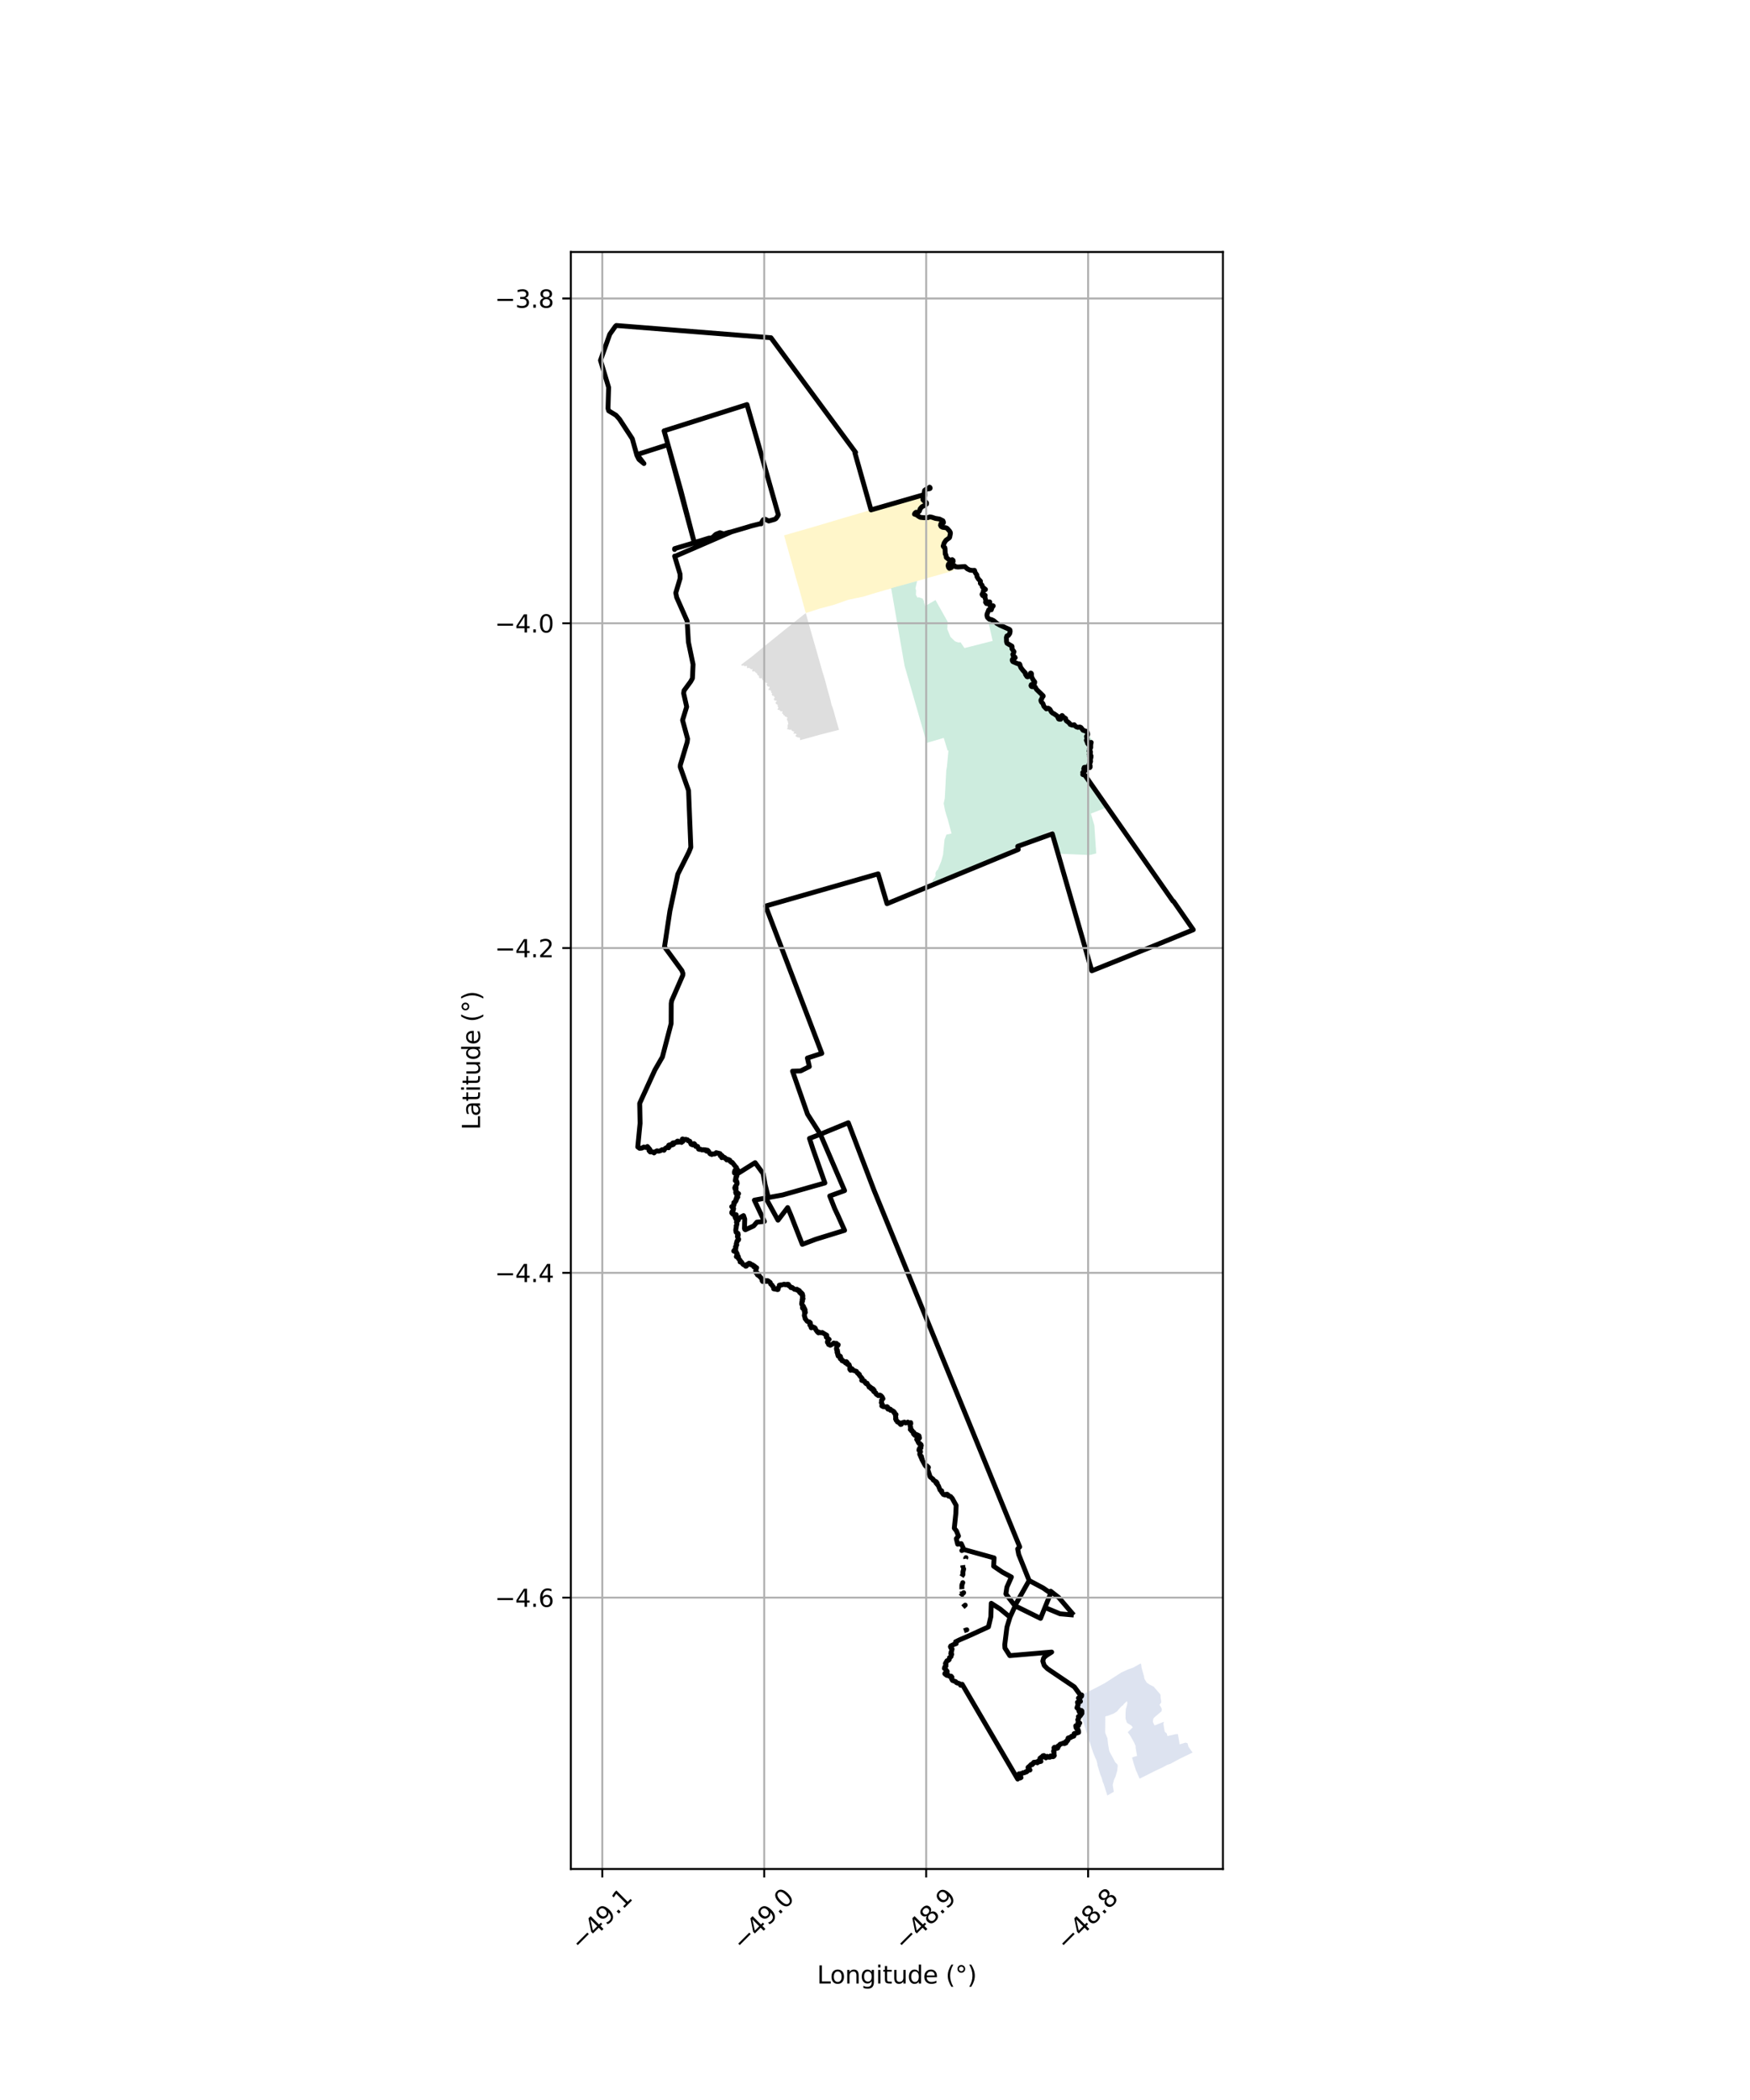 <?xml version="1.0" encoding="utf-8" standalone="no"?>
<!DOCTYPE svg PUBLIC "-//W3C//DTD SVG 1.1//EN"
  "http://www.w3.org/Graphics/SVG/1.1/DTD/svg11.dtd">
<svg xmlns:xlink="http://www.w3.org/1999/xlink" width="720pt" height="864pt" viewBox="0 0 720 864" xmlns="http://www.w3.org/2000/svg" version="1.1">
 <defs>
  <style type="text/css">*{stroke-linejoin: round; stroke-linecap: butt}</style>
 </defs>
 <g id="figure_1">
  <g id="patch_1">
   <path d="M 0 864 
L 720 864 
L 720 0 
L 0 0 
z
" style="fill: #ffffff"/>
  </g>
  <g id="axes_1">
   <g id="patch_2">
    <path d="M 234.856 768.96 
L 503.144 768.96 
L 503.144 103.68 
L 234.856 103.68 
z
" style="fill: #ffffff"/>
   </g>
   <g id="PatchCollection_1">
    <path d="M 469.528 684.863 
L 469.648 686.024 
L 470.483 689.054 
L 470.659 689.531 
L 470.652 689.64 
L 470.877 690.776 
L 471.81 692.286 
L 472.831 693.004 
L 474.679 693.958 
L 476.316 695.862 
L 477.27 696.95 
L 477.46 697.319 
L 477.504 698.333 
L 477.506 698.392 
L 477.751 700.03 
L 477.768 700.416 
L 477.046 701.464 
L 477.541 702.155 
L 478.005 703.103 
L 477.907 704.069 
L 475.051 706.484 
L 475.062 706.501 
L 474.593 706.945 
L 474.411 707.573 
L 474.325 708.168 
L 474.398 708.654 
L 475.018 709.898 
L 477.219 709.033 
L 478.847 708.378 
L 478.654 709.318 
L 479.204 712.467 
L 480.031 713.204 
L 480.318 714.268 
L 483.578 713.512 
L 484.61 713.452 
L 485.147 716.469 
L 485.324 717.677 
L 487.768 716.964 
L 488.578 717.213 
L 488.977 718.676 
L 490.653 721.038 
L 488.125 722.282 
L 485.314 723.626 
L 485.103 723.755 
L 482.235 725.3 
L 481.704 725.631 
L 480.286 726.092 
L 478.084 727.288 
L 476.998 727.763 
L 474.995 728.729 
L 473.311 729.572 
L 471.603 730.434 
L 470.498 730.996 
L 468.863 731.794 
L 467.309 728.236 
L 466.515 725.823 
L 465.761 723.137 
L 466.668 722.748 
L 467.819 722.458 
L 467.251 719.204 
L 467.223 718.292 
L 467.122 718.096 
L 466.759 717.28 
L 466.498 716.713 
L 465.37 714.717 
L 465.028 714.124 
L 463.989 712.681 
L 466.058 710.702 
L 465.499 709.967 
L 463.861 708.955 
L 463.561 708.6 
L 463.071 707.023 
L 463.084 704.805 
L 463.218 702.984 
L 463.419 702.52 
L 463.83 700.746 
L 463.747 700.35 
L 463.699 699.871 
L 462.432 701.013 
L 462.34 701.188 
L 462.011 701.671 
L 461.749 701.719 
L 461.233 702.207 
L 460.012 703.562 
L 459.71 704.018 
L 458.364 704.916 
L 457.885 705.13 
L 455.703 705.957 
L 455.281 706.023 
L 454.749 706.198 
L 454.676 712.626 
L 454.813 713.219 
L 455.628 715.135 
L 455.857 717.395 
L 456.297 720.005 
L 456.489 720.677 
L 457.016 721.641 
L 458.252 723.915 
L 458.439 724.267 
L 458.697 724.818 
L 459.103 725.339 
L 459.436 725.611 
L 459.785 725.989 
L 459.869 726.536 
L 459.663 728.543 
L 459.637 728.642 
L 459.323 729.705 
L 458.927 731.032 
L 458.552 731.769 
L 458.362 732.198 
L 457.973 733.685 
L 457.804 734.363 
L 458.201 736.925 
L 458.213 737.223 
L 455.582 738.72 
L 454.091 733.992 
L 453.722 733.173 
L 453.259 731.43 
L 452.848 730.47 
L 452.67 730.003 
L 451.51 726.155 
L 451.473 725.607 
L 451.018 723.928 
L 450.901 723.793 
L 450.49 722.903 
L 449.786 721.147 
L 448.503 717.345 
L 448.379 716.948 
L 446.624 711.331 
L 445.443 707.627 
L 444.844 705.542 
L 444.545 704.938 
L 444.512 704.863 
L 443.406 701.706 
L 443.341 701.525 
L 443.052 700.734 
L 442.464 699.017 
L 442.382 698.766 
L 444.044 697.866 
L 444.609 697.558 
L 445.068 697.333 
L 445.245 697.245 
L 449.982 694.884 
L 454.451 692.553 
L 461.331 688.115 
L 463.644 687.065 
L 464.116 686.838 
L 466.052 686.176 
L 466.145 686.144 
L 466.212 686.106 
L 469.258 684.391 
L 469.528 684.863 
" clip-path="url(#p541f79f66c)" style="fill: #cbd5e8; fill-opacity: 0.65"/>
    <path d="M 307.292 274.828 
L 307.354 273.999 
L 306.224 274.11 
L 306.042 273.77 
L 305.219 273.933 
L 304.922 273.48 
L 309.605 269.942 
L 313.766 266.478 
L 322.593 259.336 
L 327.036 255.769 
L 331.524 252.237 
L 331.833 253.341 
L 332.136 254.442 
L 332.436 255.529 
L 333.078 257.787 
L 333.403 258.938 
L 333.735 260.104 
L 334.075 261.284 
L 334.421 262.479 
L 334.768 263.694 
L 335.123 264.924 
L 335.481 266.175 
L 335.843 267.445 
L 336.21 268.736 
L 336.584 270.046 
L 336.949 271.339 
L 337.347 272.748 
L 337.74 274.133 
L 338.148 275.541 
L 338.566 276.969 
L 339.038 278.427 
L 339.452 279.933 
L 339.883 281.468 
L 340.28 283.058 
L 340.567 284.035 
L 340.734 284.668 
L 341.223 286.368 
L 341.668 288.032 
L 342.072 289.804 
L 342.868 292.005 
L 343.462 294.253 
L 344.068 296.382 
L 344.616 298.308 
L 345.19 300.29 
L 340.249 301.526 
L 337.125 302.339 
L 337.012 302.378 
L 332.422 303.654 
L 329.175 304.535 
L 329.107 303.48 
L 328.199 303.391 
L 327.645 303.109 
L 327.153 302.762 
L 327.543 302.365 
L 327.803 302.093 
L 327.195 301.826 
L 326.43 301.821 
L 326.544 301.427 
L 326.887 301.128 
L 326.232 300.861 
L 325.703 300.566 
L 325.541 300.165 
L 324.974 300.28 
L 324.321 300.076 
L 323.744 299.921 
L 323.838 299.719 
L 324.159 299.47 
L 324.032 299.107 
L 324.075 298.651 
L 324.054 298.108 
L 324.367 297.936 
L 324.23 297.516 
L 324.125 296.866 
L 323.79 296.135 
L 323.745 295.727 
L 324.083 295.308 
L 323.739 295.131 
L 323.368 294.86 
L 322.766 294.712 
L 322.855 294.385 
L 322.308 294.175 
L 322.212 293.735 
L 321.743 293.525 
L 321.847 293.142 
L 321.994 292.614 
L 321.284 292.714 
L 321.116 292.681 
L 321.115 292.467 
L 320.651 292.235 
L 320.643 291.972 
L 320.232 292.116 
L 319.939 291.952 
L 319.929 291.661 
L 320.288 291.237 
L 320.044 290.776 
L 319.815 290.251 
L 320.174 290.092 
L 319.661 289.826 
L 319.15 289.497 
L 319.12 288.827 
L 319.714 288.471 
L 319.164 288.23 
L 318.495 288.125 
L 318.392 287.529 
L 318.777 286.933 
L 318.322 286.455 
L 318.494 286.172 
L 317.991 286.312 
L 317.681 286.054 
L 317.519 285.485 
L 317.773 285.216 
L 317.297 284.99 
L 317.34 284.546 
L 317.084 284.265 
L 317.151 283.883 
L 316.804 283.993 
L 316.128 283.809 
L 316.044 283.686 
L 316.638 282.959 
L 316.513 282.417 
L 316.274 282.513 
L 315.809 282.374 
L 315.506 281.98 
L 315.382 281.449 
L 315.828 281.083 
L 315.154 280.973 
L 314.716 280.544 
L 314.553 280.179 
L 314.086 279.813 
L 313.961 280.066 
L 313.64 279.624 
L 313.442 279.215 
L 313.407 278.948 
L 313.059 279.013 
L 312.689 279.179 
L 312.164 278.519 
L 312.353 278.209 
L 311.7 277.736 
L 311.495 277.405 
L 311.494 277.083 
L 311.033 276.838 
L 310.514 276.309 
L 310.534 276.11 
L 309.839 276.318 
L 309.378 276.003 
L 309.634 275.338 
L 309.571 275.253 
L 309.148 275.412 
L 308.752 275.151 
L 308.529 275.268 
L 308.524 274.785 
L 307.576 274.862 
L 307.292 274.828 
" clip-path="url(#p541f79f66c)" style="fill: #cccccc; fill-opacity: 0.65"/>
    <path d="M 379.005 203.857 
L 379.947 204.303 
L 379.607 205.192 
L 380.047 206.042 
L 380.801 206.538 
L 381.028 207.066 
L 380.325 207.862 
L 378.325 209.624 
L 377.629 210.662 
L 376.896 211.311 
L 377.379 212.08 
L 378.128 212.714 
L 379.096 212.958 
L 379.587 213.018 
L 380.966 213.017 
L 382.623 212.819 
L 384.58 213.305 
L 386.793 213.904 
L 387.798 214.494 
L 387.133 215.498 
L 387.61 217.012 
L 389.691 217.642 
L 390.767 218.84 
L 390.85 219.568 
L 390.57 220.914 
L 389.474 221.889 
L 388.725 222.696 
L 388.187 223.714 
L 387.916 224.458 
L 388.698 225.698 
L 388.609 227.593 
L 389.221 228.607 
L 389.406 229.627 
L 390.308 230.247 
L 391.397 230.712 
L 391.608 231.374 
L 390.798 231.551 
L 390.088 231.953 
L 389.92 232.708 
L 389.911 233.196 
L 390.501 233.805 
L 390.996 233.978 
L 392.004 234.022 
L 392.568 234.716 
L 382.815 237.493 
L 377.608 238.975 
L 376.868 239.185 
L 371.598 240.693 
L 365.629 242.396 
L 365.514 242.43 
L 364.256 242.769 
L 360.251 243.93 
L 355.198 245.469 
L 355.08 245.507 
L 348.988 246.762 
L 343.317 248.772 
L 343.199 248.818 
L 337.245 250.391 
L 331.524 252.236 
L 330.627 249.024 
L 329.862 246.212 
L 329 243.044 
L 328.669 241.871 
L 328.629 241.729 
L 328.131 240.014 
L 327.393 237.489 
L 325.813 231.76 
L 325.013 228.996 
L 324.247 226.21 
L 323.324 222.905 
L 322.591 220.264 
L 328.338 218.615 
L 334.049 216.972 
L 334.163 216.939 
L 339.539 215.349 
L 345.556 213.555 
L 345.709 213.505 
L 351.373 211.85 
L 357.071 210.158 
L 357.184 210.128 
L 358.362 209.793 
L 362.871 208.506 
L 368.634 206.82 
L 368.752 206.788 
L 374.123 205.256 
L 379.005 203.857 
" clip-path="url(#p541f79f66c)" style="fill: #fff2ae; fill-opacity: 0.65"/>
    <path d="M 446.286 318.667 
L 453.958 329.13 
L 454.878 332.358 
L 448.82 334.738 
L 450.258 339.602 
L 451.019 351.124 
L 448.411 351.787 
L 435.189 351.229 
L 432.801 341.607 
L 402.744 355.774 
L 383.505 364.486 
L 383.547 362.944 
L 383.764 362.081 
L 384.522 361.187 
L 384.964 360.267 
L 384.877 359.532 
L 384.96 358.905 
L 385.497 358.002 
L 385.725 358.04 
L 387.265 354.325 
L 388.008 351.593 
L 388.281 348.672 
L 388.609 345.433 
L 389.387 343.392 
L 391.505 342.935 
L 390.277 338.436 
L 389.954 337.164 
L 389.254 334.992 
L 389.143 334.546 
L 388.83 333.495 
L 388.263 330.559 
L 388.72 328.379 
L 389.325 316.902 
L 389.59 315.482 
L 390.22 308.766 
L 389.89 308.863 
L 388.285 303.595 
L 385.752 304.347 
L 385.634 304.383 
L 381.282 305.64 
L 372.144 273.829 
L 366.65 242.01 
L 377.311 239.064 
L 376.642 242.097 
L 376.904 242.924 
L 376.829 244.519 
L 376.867 244.847 
L 377.162 245.286 
L 377.429 245.851 
L 378.135 245.742 
L 378.544 245.919 
L 379.147 246.103 
L 379.746 246.362 
L 379.741 246.767 
L 380.18 247.206 
L 380.113 247.659 
L 380.516 248.925 
L 380.511 249.281 
L 381.408 248.891 
L 384.889 246.882 
L 389.875 255.753 
L 389.742 258.827 
L 391.05 262.039 
L 392.849 263.792 
L 393.543 264.105 
L 394.346 264.341 
L 395.212 264.282 
L 396.805 266.637 
L 404.979 264.569 
L 408.414 263.69 
L 406.188 253.937 
L 406.857 254.349 
L 407.676 254.498 
L 408.377 254.725 
L 409.042 255.108 
L 409.712 255.629 
L 410 256.188 
L 411.072 256.587 
L 411.846 256.987 
L 412.523 257.251 
L 413.306 257.624 
L 413.968 257.837 
L 414.661 258.191 
L 415.282 258.614 
L 415.737 259.067 
L 415.613 260.633 
L 415.217 261.243 
L 414.593 261.545 
L 414.303 262.225 
L 414.292 263.096 
L 414.341 263.937 
L 414.753 264.62 
L 415.623 264.846 
L 416.316 265.321 
L 416.611 266.064 
L 416.679 266.754 
L 416.976 267.386 
L 416.998 268.224 
L 416.99 269.088 
L 417.154 269.757 
L 417.545 270.454 
L 417.15 271.147 
L 417.237 271.941 
L 417.959 272.466 
L 418.8 272.62 
L 419.548 272.961 
L 420.072 273.582 
L 420.195 274.384 
L 420.688 275.08 
L 421.167 275.772 
L 421.798 276.283 
L 422.113 277.073 
L 422.657 277.687 
L 423.451 277.759 
L 423.954 277.215 
L 424.009 276.732 
L 424.486 277.146 
L 424.701 277.72 
L 424.402 278.563 
L 425.04 279.185 
L 425.175 279.937 
L 425.618 280.714 
L 426.109 281.547 
L 426.511 283.194 
L 429.564 286.496 
L 428.994 288.639 
L 431.264 291.866 
L 441.412 298.379 
L 447.428 301.336 
L 449.577 305.106 
L 448.929 315.15 
L 446.286 318.667 
" clip-path="url(#p541f79f66c)" style="fill: #b3e2cd; fill-opacity: 0.65"/>
   </g>
   <g id="PatchCollection_2">
    <path d="M 301.352 499 
L 301.081 499.036 
L 301.12 498.871 
L 301.352 499 
" clip-path="url(#p541f79f66c)" style="fill: none; stroke: #000000; stroke-width: 2"/>
    <path d="M 302.374 494.57 
L 302.387 494.445 
L 302.649 494.261 
L 302.687 493.709 
L 302.968 493.575 
L 302.801 494.105 
L 302.461 494.507 
L 302.374 494.57 
" clip-path="url(#p541f79f66c)" style="fill: none; stroke: #000000; stroke-width: 2"/>
    <path d="M 302.972 493.563 
L 302.94 493.061 
L 303.065 492.598 
L 303.255 492.341 
L 303.183 492.19 
L 303.278 492.07 
L 303.214 491.79 
L 303.285 491.606 
L 303.721 491.269 
L 303.419 491.198 
L 303.117 491.023 
L 302.791 490.992 
L 302.663 490.505 
L 302.86 490.073 
L 302.788 489.769 
L 302.389 489.099 
L 302.309 488.692 
L 302.577 488.02 
L 303.057 487.452 
L 303.016 487.542 
L 302.718 487.957 
L 302.407 488.56 
L 302.868 488.795 
L 302.529 489.25 
L 302.9 489.867 
L 302.957 490.462 
L 303.241 490.697 
L 303.874 491.097 
L 303.577 491.436 
L 303.393 491.744 
L 303.562 492.498 
L 303.06 492.724 
L 303.049 492.942 
L 303.082 493.215 
L 302.972 493.563 
" clip-path="url(#p541f79f66c)" style="fill: none; stroke: #000000; stroke-width: 2"/>
    <path d="M 303.156 487.231 
L 303.232 486.668 
L 302.894 485.741 
L 303.012 485.866 
L 303.233 486.416 
L 303.274 486.966 
L 303.156 487.231 
" clip-path="url(#p541f79f66c)" style="fill: none; stroke: #000000; stroke-width: 2"/>
    <path d="M 396.604 670.957 
L 396.604 670.957 
L 397.773 670.546 
L 397.773 670.546 
L 396.604 670.957 
" clip-path="url(#p541f79f66c)" style="fill: none; stroke: #000000; stroke-width: 2"/>
    <path d="M 396.171 661.214 
L 396.171 661.214 
L 397.123 660.389 
L 397.123 660.389 
L 396.171 661.214 
" clip-path="url(#p541f79f66c)" style="fill: none; stroke: #000000; stroke-width: 2"/>
    <path d="M 395.253 656.749 
L 395.253 656.749 
L 395.643 656.292 
L 395.643 656.292 
L 395.253 656.749 
" clip-path="url(#p541f79f66c)" style="fill: none; stroke: #000000; stroke-width: 2"/>
    <path d="M 301.398 498.553 
L 301.366 498.404 
L 301.548 498.188 
L 301.679 497.261 
L 301.806 497.133 
L 301.836 497.228 
L 301.734 497.73 
L 301.492 498.367 
L 301.398 498.553 
" clip-path="url(#p541f79f66c)" style="fill: none; stroke: #000000; stroke-width: 2"/>
    <path d="M 396.022 655.846 
L 396.022 655.846 
L 396.482 655.262 
L 396.482 655.262 
L 396.022 655.846 
" clip-path="url(#p541f79f66c)" style="fill: none; stroke: #000000; stroke-width: 2"/>
    <path d="M 397.355 641.268 
L 397.355 641.268 
L 397.312 641.073 
L 397.312 641.073 
L 397.355 641.268 
" clip-path="url(#p541f79f66c)" style="fill: none; stroke: #000000; stroke-width: 2"/>
    <path d="M 395.803 654.747 
L 395.803 654.747 
L 395.806 654.786 
L 395.806 654.786 
L 395.803 654.747 
" clip-path="url(#p541f79f66c)" style="fill: none; stroke: #000000; stroke-width: 2"/>
    <path d="M 302.731 500.997 
L 302.452 500.871 
L 302.356 500.551 
L 302.53 500.391 
L 302.771 499.998 
L 302.592 499.759 
L 302.465 499.856 
L 302.116 499.785 
L 301.781 499.458 
L 301.551 499.554 
L 301.384 499.347 
L 301.495 499.163 
L 301.416 499.037 
L 301.537 499.104 
L 301.827 499.461 
L 302.457 499.663 
L 302.896 499.771 
L 302.663 500.286 
L 302.662 500.885 
L 302.731 500.997 
" clip-path="url(#p541f79f66c)" style="fill: none; stroke: #000000; stroke-width: 2"/>
    <path d="M 395.733 653.836 
L 395.733 653.836 
L 395.725 653.728 
L 395.741 652.173 
L 395.944 651.614 
L 395.944 651.614 
L 395.741 652.173 
L 395.725 653.728 
L 395.733 653.836 
" clip-path="url(#p541f79f66c)" style="fill: none; stroke: #000000; stroke-width: 2"/>
    <path d="M 396.057 651.304 
L 396.057 651.304 
L 396.119 651.133 
L 396.119 651.133 
L 396.057 651.304 
" clip-path="url(#p541f79f66c)" style="fill: none; stroke: #000000; stroke-width: 2"/>
    <path d="M 301.122 498.863 
L 301.191 498.564 
L 301.382 498.585 
L 301.289 498.77 
L 301.122 498.863 
" clip-path="url(#p541f79f66c)" style="fill: none; stroke: #000000; stroke-width: 2"/>
    <path d="M 396.073 643.972 
L 396.073 643.972 
L 396.155 644.536 
L 396.155 644.536 
L 396.073 643.972 
" clip-path="url(#p541f79f66c)" style="fill: none; stroke: #000000; stroke-width: 2"/>
    <path d="M 395.938 648.186 
L 395.938 648.186 
L 396.182 647.82 
L 396.18 646.706 
L 396.486 645.506 
L 396.486 645.506 
L 396.18 646.706 
L 396.182 647.82 
L 395.938 648.186 
" clip-path="url(#p541f79f66c)" style="fill: none; stroke: #000000; stroke-width: 2"/>
    <path d="M 441.77 664.48 
L 436.158 663.974 
L 429.913 661.37 
L 428.117 665.857 
L 417.674 660.702 
L 415.546 665.341 
L 414.29 669.451 
L 413.386 676.685 
L 413.478 678.077 
L 415.46 681.174 
L 432.691 679.712 
L 430.57 681.065 
L 429.418 682.051 
L 429.038 683.432 
L 429.62 685.213 
L 430.968 686.56 
L 442.019 694.034 
L 444.609 697.558 
L 445.034 697.349 
L 444.981 697.859 
L 444.727 697.914 
L 444.412 698.622 
L 444.215 698.463 
L 443.717 698.602 
L 444.541 699.997 
L 444.161 700.225 
L 443.293 700.376 
L 443.578 701.409 
L 443.298 701.978 
L 443.088 702.658 
L 443.584 702.813 
L 443.746 703.467 
L 444.061 704.391 
L 444.444 704.431 
L 444.516 704.148 
L 444.911 703.736 
L 445.127 703.946 
L 445.142 704.933 
L 444.417 705.993 
L 443.675 706.235 
L 443.813 706.987 
L 443.422 707.551 
L 443.705 708.615 
L 444.235 708.918 
L 443.933 709.132 
L 443.471 708.905 
L 443.784 709.855 
L 443.354 710.099 
L 442.598 710.033 
L 442.706 710.786 
L 442.956 710.884 
L 442.98 711.249 
L 443.312 711.073 
L 443.753 712.167 
L 443.786 712.76 
L 442.822 713.079 
L 442.059 713.179 
L 442.048 713.276 
L 441.895 713.316 
L 442.043 713.475 
L 441.802 714.286 
L 441.54 714.217 
L 441.441 714.413 
L 441.376 714.316 
L 441.275 714.337 
L 441.348 714.405 
L 441.154 714.535 
L 440.999 714.56 
L 440.812 714.381 
L 440.566 714.833 
L 440.211 714.998 
L 439.831 714.914 
L 439.44 715.086 
L 439.391 715.941 
L 439.134 715.896 
L 438.945 716.17 
L 439.044 716.393 
L 438.794 716.506 
L 438.762 716.702 
L 438.363 716.636 
L 438.559 717.102 
L 437.886 717.388 
L 437.652 717.173 
L 437.425 717.145 
L 437.335 717.254 
L 436.125 717.645 
L 435.651 718.301 
L 435.366 718.289 
L 435.354 718.587 
L 435.231 718.788 
L 435.282 718.924 
L 435.199 719.176 
L 434.887 719.319 
L 434.805 719.139 
L 434.427 719.053 
L 434.172 719.053 
L 434.052 718.86 
L 433.803 718.9 
L 433.628 719.129 
L 433.708 719.374 
L 433.681 719.739 
L 433.772 720.018 
L 433.688 720.281 
L 433.456 720.453 
L 433.514 720.806 
L 433.667 720.829 
L 433.675 721.587 
L 433.545 721.799 
L 433.779 722.266 
L 433.514 722.626 
L 433.276 722.752 
L 432.856 722.708 
L 432.538 722.481 
L 432.204 722.445 
L 432.177 722.692 
L 432.012 722.961 
L 431.542 722.98 
L 430.809 722.592 
L 430.319 723.239 
L 429.5 722.284 
L 429.084 722.376 
L 428.972 722.574 
L 429.055 722.741 
L 428.769 723.024 
L 428.534 722.865 
L 428.24 723.304 
L 427.893 723.354 
L 427.819 723.772 
L 428.099 723.893 
L 428.115 724.296 
L 428.268 724.683 
L 427.633 724.83 
L 427.209 724.527 
L 426.854 724.762 
L 426.796 725.273 
L 426.152 724.971 
L 425.321 725.065 
L 425.473 725.247 
L 425.065 725.37 
L 425.127 725.579 
L 424.681 725.835 
L 424.666 726.048 
L 424.265 725.943 
L 423.591 726.638 
L 423.49 726.98 
L 423.172 726.943 
L 422.954 727.179 
L 423.759 728.249 
L 422.799 728.351 
L 422.619 728.792 
L 422.257 729.052 
L 421.962 728.984 
L 421.479 729.351 
L 420.874 729.353 
L 420.377 729.773 
L 419.9 729.721 
L 419.682 729.836 
L 419.243 729.791 
L 418.897 730.249 
L 419.691 730.857 
L 420.087 731.34 
L 419.77 731.41 
L 419.702 731.539 
L 419.199 731.326 
L 418.699 731.95 
L 395.854 692.946 
L 395.404 693.384 
L 395.196 693.34 
L 395.099 692.904 
L 394.341 692.518 
L 393.948 692.475 
L 393.517 692.289 
L 393.234 691.902 
L 391.89 691.399 
L 391.459 690.637 
L 391.686 690.086 
L 391.313 689.624 
L 390.438 689.604 
L 390.057 689.135 
L 389.947 689.277 
L 389.761 689.133 
L 389.54 689.301 
L 389.383 689.092 
L 389.079 688.974 
L 388.983 688.727 
L 388.717 688.621 
L 388.81 688.385 
L 388.996 688.459 
L 389.418 688.324 
L 389.417 688.003 
L 389.706 687.897 
L 389.387 687.749 
L 389.701 687.639 
L 389.013 686.75 
L 388.537 686.43 
L 388.728 685.788 
L 389.202 685.451 
L 389.067 684.996 
L 389.218 684.709 
L 388.969 684.406 
L 389.154 684.249 
L 389.249 683.853 
L 389.545 683.576 
L 389.603 683.292 
L 390.226 683.104 
L 390.544 682.79 
L 390.631 681.998 
L 391.262 681.58 
L 391.33 681.182 
L 391.575 680.594 
L 391.182 680.313 
L 391.4 680.173 
L 391.31 680.031 
L 391.302 679.681 
L 391.471 679.582 
L 391.468 679.402 
L 391.726 678.468 
L 391.258 678.062 
L 391.025 677.496 
L 391.199 677.169 
L 392.391 676.591 
L 393.405 676.227 
L 393.145 675.482 
L 394.957 674.599 
L 394.957 674.599 
L 398.546 673.061 
L 406.676 669.345 
L 407.669 665.14 
L 407.834 659.644 
L 411.487 661.991 
L 415.546 665.341 
L 417.674 660.702 
L 417.568 660.647 
L 413.84 655.776 
L 414.276 652.986 
L 416.123 648.831 
L 412.42 646.839 
L 408.823 644.38 
L 408.996 640.97 
L 396.598 637.533 
L 395.721 637.946 
L 396.598 637.533 
L 395.477 635.092 
L 394.016 635.321 
L 393.455 633.065 
L 394.35 631.963 
L 393.509 629.881 
L 392.624 628.736 
L 393.249 622.779 
L 393.387 619.381 
L 391.764 616.442 
L 391.265 615.914 
L 391.188 615.816 
L 391.096 615.699 
L 390.222 615.539 
L 390.338 615.399 
L 390.117 615.1 
L 389.693 614.76 
L 389.05 614.822 
L 388.874 615.104 
L 388.129 614.859 
L 387.326 613.766 
L 387.462 613.388 
L 386.772 613.044 
L 386.055 611.224 
L 385.51 610.627 
L 385.607 610.565 
L 385.494 610.385 
L 385.624 610.211 
L 385.404 610.14 
L 385.183 610.257 
L 385.195 610.044 
L 385.077 610.038 
L 384.974 609.907 
L 385.254 609.685 
L 383.987 608.966 
L 384.054 608.873 
L 383.899 608.76 
L 383.934 608.622 
L 382.693 607.632 
L 381.622 604.328 
L 381.925 603.932 
L 381.972 603.686 
L 381.811 603.512 
L 381.531 603.591 
L 381.304 603.376 
L 381.423 603.196 
L 381.303 603.04 
L 381.155 603.221 
L 380.893 603.239 
L 380.851 603.078 
L 380.638 602.93 
L 379.236 600.358 
L 379.395 600.257 
L 379.179 599.724 
L 378.89 599.518 
L 379.13 599.233 
L 378.694 598.775 
L 378.577 598.759 
L 378.393 598.242 
L 378.555 597.567 
L 378.735 597.317 
L 378.658 596.984 
L 378.42 596.768 
L 378.08 596.691 
L 378.134 596.252 
L 378.438 596.015 
L 378.352 595.824 
L 378.55 595.504 
L 378.742 595.724 
L 378.919 595.635 
L 378.735 594.852 
L 379.053 594.748 
L 378.946 594.347 
L 378.59 594.146 
L 378.425 593.858 
L 378.077 593.838 
L 377.711 593.275 
L 377.609 592.655 
L 377.3 592.474 
L 377.156 592.199 
L 377.269 591.911 
L 377.625 591.914 
L 377.92 591.724 
L 378.197 591.809 
L 378.308 591.575 
L 378.053 591.182 
L 378.17 591.076 
L 378.139 590.812 
L 377.989 590.631 
L 377.635 590.693 
L 377.601 590.437 
L 376.959 590.159 
L 376.762 590.615 
L 376.41 590.538 
L 375.812 589.912 
L 375.727 589.543 
L 375.989 589.338 
L 375.583 589.102 
L 375.368 588.703 
L 375.046 588.73 
L 374.945 588.546 
L 375.197 588.451 
L 374.524 588.143 
L 374.746 587.86 
L 374.591 587.543 
L 374.711 587.257 
L 374.461 586.746 
L 374.55 586.033 
L 374.726 585.758 
L 374.686 585.291 
L 373.746 585.431 
L 373.566 585.326 
L 373.506 585.101 
L 373.13 585.322 
L 372.565 585.446 
L 372.1 585.11 
L 371.18 585.358 
L 370.637 585.766 
L 370.851 586.002 
L 370.562 586.09 
L 369.685 585.13 
L 369.195 585.014 
L 369.005 584.572 
L 368.699 584.352 
L 368.704 584.158 
L 368.457 583.776 
L 368.615 583.454 
L 368.445 582.93 
L 368.657 581.941 
L 368.342 582.086 
L 368.322 581.798 
L 368.155 581.651 
L 368.072 581.146 
L 367.822 581.203 
L 367.625 580.886 
L 367.682 580.699 
L 366.558 580.036 
L 366.39 580.258 
L 366.296 579.749 
L 365.329 579.76 
L 365.129 579.271 
L 365.216 578.953 
L 364.947 578.739 
L 364.639 579.039 
L 364.341 578.805 
L 363.48 578.778 
L 362.788 578.428 
L 362.987 577.747 
L 362.584 577.074 
L 362.727 576.713 
L 362.677 576.088 
L 363.273 575.471 
L 362.91 574.712 
L 362.39 574.163 
L 361.943 573.962 
L 361.404 574.214 
L 360.488 573.589 
L 360.324 573.062 
L 360.014 572.912 
L 359.438 572.452 
L 359.698 572.022 
L 359.404 571.889 
L 359.256 571.471 
L 358.833 571.686 
L 358.905 571.245 
L 358.616 571.208 
L 358.344 571.321 
L 358.191 571.061 
L 358.193 570.746 
L 357.602 570.749 
L 357.497 570.551 
L 357.601 570.303 
L 357.352 570.187 
L 357.025 569.638 
L 356.772 569.511 
L 356.739 569.101 
L 356.279 569.235 
L 355.79 568.641 
L 355.711 568.235 
L 355.312 568.03 
L 354.998 568.081 
L 354.523 567.925 
L 354.971 567.738 
L 354.697 567.371 
L 354.724 567.166 
L 353.661 565.928 
L 353.576 565.468 
L 353.34 565.492 
L 353.163 565.073 
L 352.799 564.949 
L 352.355 564.217 
L 350.913 563.765 
L 350.929 563.549 
L 350.525 563.132 
L 350.226 563.147 
L 350.201 563.502 
L 349.948 563.787 
L 349.61 563.302 
L 349.675 562.465 
L 349.338 561.432 
L 349.026 561.453 
L 348.657 561.319 
L 348.489 561.007 
L 348.585 560.592 
L 348.201 560.212 
L 347.903 560.786 
L 347.312 560.178 
L 347.079 559.994 
L 346.905 560.053 
L 346.632 559.802 
L 346.431 559.852 
L 346.399 559.398 
L 346.211 559.43 
L 345.992 559.13 
L 345.706 559.023 
L 345.933 558.739 
L 345.783 558.074 
L 345.618 557.908 
L 345.332 558.125 
L 344.876 557.964 
L 344.773 557.699 
L 344.848 557.438 
L 344.651 557.317 
L 344.611 557.12 
L 344.766 556.85 
L 344.658 556.585 
L 344.376 556.419 
L 344.653 556.149 
L 344.447 556.019 
L 344.33 555.687 
L 344.517 555.488 
L 344.222 555.417 
L 344.126 554.806 
L 344.373 553.695 
L 344.578 553.492 
L 344.748 553.559 
L 344.864 553.267 
L 344.528 553.196 
L 344.233 553.012 
L 344.138 552.685 
L 343.728 552.704 
L 343.004 552.562 
L 342.781 552.868 
L 341.586 553.501 
L 341.34 553.272 
L 341.143 553.124 
L 340.911 553.183 
L 340.879 552.855 
L 340.744 552.766 
L 340.672 552.339 
L 340.466 552.358 
L 340.399 552.124 
L 340.576 551.611 
L 340.825 551.296 
L 341.128 551.066 
L 339.947 550.147 
L 339.927 549.613 
L 340.173 549.486 
L 340.154 549.351 
L 339.237 548.819 
L 338.293 548.233 
L 338.039 548.341 
L 337.432 548.307 
L 336.949 548.052 
L 336.735 548.381 
L 336.283 547.964 
L 335.655 547.085 
L 335.376 546.402 
L 335.162 546.353 
L 335.077 546.187 
L 334.249 545.843 
L 333.96 546.289 
L 333.764 546.299 
L 333.561 545.549 
L 333.185 545.154 
L 333.206 544.862 
L 333.492 544.735 
L 333.357 544.506 
L 333.428 544.326 
L 333.356 544.142 
L 333.034 544.049 
L 332.931 543.833 
L 332.578 543.807 
L 332.086 543.606 
L 331.253 542.514 
L 331.176 542.033 
L 330.91 541.202 
L 331.007 540.802 
L 331.023 540.155 
L 331.17 540.001 
L 331.344 539.992 
L 331.335 539.817 
L 331.12 539.512 
L 330.946 539.535 
L 330.887 539.395 
L 331.177 539.183 
L 331.257 538.949 
L 330.931 538.599 
L 331.041 538.424 
L 330.647 538.173 
L 330.451 538.3 
L 330.214 538.255 
L 330.146 537.968 
L 330.687 537.718 
L 330.418 537.264 
L 330.245 537.234 
L 330.006 536.893 
L 330.011 536.576 
L 329.82 536.51 
L 329.907 535.617 
L 330.163 535.406 
L 330.037 535.119 
L 330.161 534.921 
L 330.006 534.712 
L 330.28 534.657 
L 330.398 534.261 
L 330.135 534.07 
L 330.116 533.501 
L 330.324 533.326 
L 330.305 532.997 
L 330.114 532.925 
L 330.03 532.686 
L 330.136 532.344 
L 329.963 532.212 
L 329.594 532.34 
L 329.487 532.148 
L 329.647 532.057 
L 329.724 531.883 
L 329.593 531.77 
L 329.296 531.939 
L 329.021 531.801 
L 328.972 531.094 
L 328.512 530.772 
L 328.165 530.921 
L 327.851 530.414 
L 327.553 530.601 
L 327.249 530.464 
L 326.904 530.483 
L 325.919 529.712 
L 325.741 529.797 
L 325.348 529.738 
L 325.09 529.277 
L 324.291 528.842 
L 324.439 528.523 
L 324.368 528.41 
L 323.927 528.375 
L 323.106 528.587 
L 323.016 528.425 
L 322.766 528.48 
L 322.587 528.367 
L 322.045 528.524 
L 321.51 528.687 
L 321.176 528.628 
L 320.897 528.833 
L 320.635 528.756 
L 320.666 529.109 
L 320.126 529.962 
L 320.204 530.165 
L 320.08 530.543 
L 319.83 530.58 
L 319.574 530.479 
L 318.321 530.269 
L 318.256 529.558 
L 317.77 529.064 
L 317.642 528.713 
L 317.07 528.291 
L 316.885 527.62 
L 316.535 527.445 
L 316.265 527.126 
L 316.002 527.071 
L 315.801 526.884 
L 315.621 526.872 
L 315.606 527.104 
L 315.479 527.216 
L 315.121 527.177 
L 314.216 526.525 
L 313.962 527.228 
L 313.788 527.253 
L 313.541 526.918 
L 313.659 526.63 
L 313.396 526.151 
L 312.806 525.417 
L 312.305 524.979 
L 312.228 524.534 
L 312.049 524.396 
L 311.859 524.646 
L 311.669 524.557 
L 311.779 524.317 
L 311.628 524.046 
L 311.667 523.838 
L 311.555 523.759 
L 311.286 523.911 
L 311.166 523.839 
L 311.157 523.224 
L 310.902 522.945 
L 310.956 522.474 
L 311.319 521.585 
L 311.049 521.546 
L 311.017 521.394 
L 310.699 521.275 
L 310.088 521.173 
L 310.428 520.909 
L 309.729 520.543 
L 309.673 520.407 
L 309.339 520.312 
L 309.03 520.401 
L 308.742 519.922 
L 308.44 519.755 
L 308.107 519.732 
L 307.877 520.004 
L 307.385 520.166 
L 307.306 520.31 
L 307.409 520.468 
L 307.363 520.621 
L 306.918 520.486 
L 307.109 520.814 
L 307.022 520.942 
L 306.792 520.974 
L 306.823 520.75 
L 306.68 520.607 
L 305.925 520.361 
L 305.463 519.907 
L 305.24 519.452 
L 304.873 519.045 
L 304.493 519.214 
L 304.548 518.91 
L 304.384 518.619 
L 304.483 518.479 
L 303.902 517.937 
L 303.844 517.192 
L 303.712 517.179 
L 303.688 517.419 
L 303.475 517.398 
L 303.504 517.104 
L 303.733 516.995 
L 303.693 516.827 
L 303.446 516.772 
L 303.201 517.06 
L 302.955 517.029 
L 303.215 516.381 
L 303.127 516.101 
L 303.327 515.858 
L 303.128 515.587 
L 302.944 515.124 
L 302.594 514.63 
L 302.38 514.854 
L 302.11 514.847 
L 301.864 514.703 
L 302.038 514.559 
L 302.299 514.119 
L 302.672 514.022 
L 302.711 513.878 
L 302.575 513.687 
L 302.773 513.358 
L 302.597 512.935 
L 302.922 512.631 
L 302.913 512.391 
L 303.119 512.191 
L 302.904 511.816 
L 303.046 511.504 
L 303.037 511.248 
L 303.219 511.008 
L 303.226 510.584 
L 303.416 510.416 
L 303.572 510.101 
L 303.829 510.159 
L 303.904 509.817 
L 303.714 509.73 
L 303.375 508.693 
L 303.6 508.747 
L 303.647 508.547 
L 303.456 508.42 
L 303.448 508.188 
L 303.757 508.051 
L 303.478 507.629 
L 303.636 507.46 
L 302.865 506.999 
L 302.696 506.12 
L 302.969 504.497 
L 302.874 504.362 
L 303.166 503.833 
L 303.207 502.925 
L 302.981 502.835 
L 303.281 502.244 
L 303.786 501.969 
L 302.739 501.477 
L 302.78 501.077 
L 302.914 501.293 
L 303.286 501.617 
L 305.903 500.133 
L 306.398 501.569 
L 306.291 505.44 
L 306.417 505.777 
L 306.664 505.958 
L 310.077 504.383 
L 311.416 502.82 
L 314.491 502.531 
L 310.365 493.777 
L 316.124 492.704 
L 314.801 487.452 
L 313.97 482.855 
L 310.68 478.349 
L 303.12 483.096 
L 303.185 483.696 
L 302.612 485.439 
L 302.88 485.726 
L 302.516 485.758 
L 302.789 484.207 
L 303.035 483.959 
L 303.056 482.992 
L 302.69 482.441 
L 302.158 482.603 
L 302.157 482.155 
L 302.299 481.899 
L 302.354 481.547 
L 302.561 481.706 
L 302.759 481.546 
L 303.387 481.912 
L 303.529 481.712 
L 303.488 481.304 
L 303.234 481.121 
L 302.97 480.315 
L 302.739 480.148 
L 301.242 478.234 
L 300.908 478.243 
L 300.637 477.908 
L 300.431 477.852 
L 300.295 477.365 
L 299.849 477.11 
L 299.611 477.222 
L 299.365 476.936 
L 299.016 477.241 
L 298.793 476.746 
L 298.451 476.707 
L 298.188 476.26 
L 297.934 476.157 
L 297.306 476.134 
L 296.965 476.311 
L 296.877 476.023 
L 297.044 475.911 
L 297.194 475.551 
L 296.891 475.312 
L 296.312 475.497 
L 296.272 475.198 
L 296.43 474.978 
L 296.255 474.85 
L 296.222 474.619 
L 294.645 474.242 
L 294.535 474.586 
L 293.916 474.787 
L 293.344 474.709 
L 292.971 474.774 
L 292.845 474.99 
L 292.55 474.815 
L 292.257 474.775 
L 292.002 474.552 
L 291.747 474.01 
L 291.279 473.362 
L 291.022 473.196 
L 290.737 473.644 
L 290.49 473.166 
L 290.26 473.062 
L 290.038 473.255 
L 289.545 473 
L 288.862 473.138 
L 288.306 472.852 
L 287.79 472.909 
L 287.409 472.766 
L 287.017 471.672 
L 286.239 471.674 
L 285.855 470.756 
L 285.577 470.525 
L 284.966 470.623 
L 284.991 471.038 
L 284.307 470.752 
L 283.796 469.515 
L 283.041 469.317 
L 282.842 468.942 
L 282.453 468.911 
L 282.198 468.76 
L 281.762 468.817 
L 281.103 468.763 
L 280.84 468.595 
L 280.698 468.684 
L 280.798 469.183 
L 281.104 469.346 
L 280.97 469.602 
L 280.78 469.706 
L 280.295 469.588 
L 280.423 469.795 
L 280.415 470.035 
L 279.962 469.828 
L 279.383 469.91 
L 278.936 469.474 
L 278.699 469.496 
L 278.715 469.672 
L 278.859 469.967 
L 278.533 469.912 
L 278.335 470.008 
L 278.081 469.929 
L 277.669 470.234 
L 277.192 470.163 
L 276.78 470.268 
L 276.749 470.516 
L 277.075 470.843 
L 276.511 471.067 
L 276.329 470.965 
L 276.226 471.149 
L 276.036 471.157 
L 275.726 470.95 
L 275.393 471.231 
L 275.21 471.111 
L 275.115 471.192 
L 275.187 471.481 
L 275.434 471.678 
L 275.074 472.224 
L 274.545 472.015 
L 273.679 472.506 
L 273.199 473.255 
L 272.442 473.007 
L 271.649 473.466 
L 270.934 473.652 
L 270.337 473.475 
L 269.449 473.937 
L 269.088 474.345 
L 268.499 473.925 
L 267.526 473.965 
L 267.008 473.374 
L 267.414 472.951 
L 266.365 471.704 
L 265.89 472.121 
L 264.834 471.937 
L 264.108 472.363 
L 263.134 472.449 
L 262.392 471.886 
L 263.347 462.164 
L 263.188 453.932 
L 269.442 440.219 
L 272.528 434.877 
L 276.125 421.101 
L 276.161 412.932 
L 276.321 411.772 
L 280.897 401.303 
L 280.965 400.5 
L 280.558 399.332 
L 273.398 389.56 
L 275.62 374.816 
L 278.862 359.669 
L 283.455 350.523 
L 284.225 348.608 
L 283.287 325.268 
L 279.864 315.557 
L 279.908 314.748 
L 282.74 305.319 
L 282.898 303.958 
L 280.826 296.304 
L 282.518 290.794 
L 281.27 285.251 
L 281.441 284.108 
L 284.14 280.442 
L 284.885 279.101 
L 285.145 273.361 
L 283.223 264.122 
L 282.727 255.561 
L 278.403 245.791 
L 278.038 243.92 
L 279.823 237.959 
L 279.801 236.23 
L 277.562 228.819 
L 277.654 228.919 
L 300.61 218.962 
L 300.345 219.072 
L 299.226 219.342 
L 297.784 219.787 
L 296.188 219.285 
L 295.386 219.601 
L 294.646 219.898 
L 293.576 220.974 
L 292.79 221.47 
L 291.721 221.503 
L 288.178 222.606 
L 284.756 223.601 
L 277.627 225.711 
L 277.541 226.078 
L 277.562 225.721 
L 285.65 223.302 
L 274.788 182.969 
L 262.106 187.016 
L 264.94 190.72 
L 262.873 189.013 
L 262.04 187.36 
L 260.141 180.498 
L 254.864 172.44 
L 253.439 170.836 
L 250.445 169.028 
L 250.148 168.06 
L 250.409 159.392 
L 247.051 148.25 
L 250.872 137.526 
L 253.156 134.297 
L 253.563 133.92 
L 317.197 138.955 
L 352.008 186.109 
L 351.705 186.232 
L 358.363 209.795 
L 380.107 203.539 
L 380.412 201.752 
L 381.137 201.226 
L 382.519 200.765 
L 382.449 200.433 
L 382.587 200.533 
L 382.701 200.812 
L 382.637 200.969 
L 382.444 201.083 
L 381.151 201.24 
L 380.601 201.655 
L 380.409 202.812 
L 380.501 203.271 
L 380.451 203.991 
L 379.787 204.791 
L 379.694 205.57 
L 380.051 205.998 
L 380.966 206.598 
L 381.18 206.891 
L 381.151 207.427 
L 380.501 207.892 
L 379.309 208.492 
L 378.616 209.292 
L 378.266 210.285 
L 377.659 210.864 
L 376.895 210.756 
L 376.467 211.078 
L 376.236 211.535 
L 377.359 211.921 
L 377.673 212.271 
L 378.63 212.842 
L 380.159 213 
L 381.765 212.957 
L 382.558 212.671 
L 383.344 212.785 
L 384.822 213.278 
L 386.521 213.55 
L 387.943 214.257 
L 388.185 214.907 
L 388.114 215.136 
L 387.643 215.372 
L 387.114 215.486 
L 386.964 216.129 
L 387.236 216.629 
L 387.8 216.943 
L 389.185 217.136 
L 389.692 217.393 
L 390.671 218.486 
L 390.999 219.086 
L 391.02 219.494 
L 390.706 221.08 
L 390.528 221.315 
L 389.171 222.301 
L 388.45 223.416 
L 388.057 224.702 
L 388.307 225.095 
L 388.714 225.295 
L 388.814 225.745 
L 388.907 227.938 
L 389.085 228.095 
L 389.257 228.66 
L 389.342 229.36 
L 390.321 230.146 
L 390.606 230.531 
L 391.235 230.538 
L 391.756 230.26 
L 392.106 230.524 
L 392.177 230.924 
L 392.02 231.281 
L 391.27 231.71 
L 390.235 232.117 
L 390.071 232.732 
L 390.263 233.446 
L 390.613 233.846 
L 391.378 233.553 
L 391.877 233.075 
L 391.97 232.774 
L 392.334 232.56 
L 392.577 232.667 
L 393.22 233.182 
L 394.127 233.289 
L 396.948 233.089 
L 397.983 234.039 
L 399.062 234.56 
L 400.09 234.689 
L 400.933 234.653 
L 401.232 235.589 
L 401.882 236.518 
L 401.989 237.361 
L 402.197 237.597 
L 402.482 238.147 
L 403.375 239.09 
L 403.346 239.997 
L 404.075 240.804 
L 404.203 241.49 
L 405.446 242.504 
L 405.403 242.604 
L 405.232 242.54 
L 404.867 242.64 
L 404.632 242.89 
L 404.503 243.726 
L 404.039 244.54 
L 404.282 244.991 
L 404.639 245.212 
L 405.317 244.912 
L 405.217 245.748 
L 405.624 247.119 
L 405.474 247.755 
L 405.86 248.334 
L 406.531 248.198 
L 406.642 247.887 
L 406.867 247.663 
L 407.2 247.648 
L 407.247 247.835 
L 407.074 248.791 
L 407.295 249.191 
L 407.967 249.42 
L 408.502 249.205 
L 408.645 249.298 
L 408.152 249.948 
L 407.838 250.898 
L 407.238 250.748 
L 406.796 250.913 
L 406.089 252.699 
L 406.06 253.292 
L 406.281 254.042 
L 406.974 254.727 
L 407.86 254.913 
L 408.638 255.256 
L 409.109 255.592 
L 410.109 256.471 
L 411.38 257.199 
L 415.322 258.964 
L 415.536 259.221 
L 415.601 259.814 
L 415.436 260.642 
L 414.851 261.46 
L 414.272 261.639 
L 414.061 262.251 
L 414.122 264.05 
L 414.315 264.65 
L 416.329 265.836 
L 416.436 266.186 
L 416.336 266.914 
L 417.165 268.107 
L 416.986 268.822 
L 416.686 269.229 
L 417.006 270.219 
L 417.536 270.322 
L 417.686 270.593 
L 417.429 270.829 
L 416.943 270.865 
L 416.479 271.408 
L 416.486 271.786 
L 416.715 272.201 
L 418.729 273.072 
L 419.443 273.165 
L 419.614 273.415 
L 419.764 274.065 
L 420.057 274.751 
L 420.828 275.758 
L 421.849 276.887 
L 421.899 277.43 
L 422.513 278.365 
L 422.785 278.487 
L 423.413 278.223 
L 423.87 277.687 
L 423.913 277.008 
L 424.063 276.937 
L 424.263 276.994 
L 424.37 277.165 
L 424.384 278.365 
L 425.034 279.658 
L 425.713 280.566 
L 425.656 281.044 
L 425.413 281.23 
L 424.306 281.701 
L 424.177 282.08 
L 424.349 282.409 
L 424.72 282.544 
L 425.427 282.487 
L 425.898 282.623 
L 426.427 283.594 
L 429.183 286.28 
L 429.191 286.444 
L 428.769 286.966 
L 428.612 287.502 
L 428.269 288.023 
L 428.277 288.38 
L 428.526 288.909 
L 429.083 289.445 
L 429.483 290.609 
L 430.505 291.659 
L 431.14 291.359 
L 431.383 291.409 
L 431.969 291.845 
L 432.59 292.938 
L 433.061 293.373 
L 433.682 293.673 
L 434.954 294.581 
L 435.539 295.795 
L 435.811 295.923 
L 436.403 295.909 
L 436.717 294.552 
L 436.975 294.388 
L 437.175 294.545 
L 437.424 294.952 
L 438.424 295.595 
L 438.41 295.852 
L 438.567 296.302 
L 438.81 296.645 
L 439.181 296.859 
L 440.017 297.574 
L 440.295 298.045 
L 441.159 298.352 
L 441.981 298.188 
L 442.295 298.624 
L 442.845 299.045 
L 443.487 299.259 
L 444.18 299.116 
L 444.559 299.202 
L 444.801 299.395 
L 445.587 300.431 
L 447.137 300.988 
L 447.315 301.309 
L 447.501 302.081 
L 447.337 302.581 
L 447.008 302.988 
L 447.239 304.062 
L 447.301 304.367 
L 446.958 304.552 
L 447.072 304.652 
L 447.237 304.617 
L 447.415 304.831 
L 447.237 304.917 
L 447.179 305.102 
L 447.487 305.288 
L 447.394 305.367 
L 447.437 305.845 
L 447.586 305.859 
L 447.894 306.409 
L 448.129 306.367 
L 448.172 306.231 
L 448.572 306.102 
L 448.569 305.754 
L 448.947 305.447 
L 448.758 306.338 
L 448.372 306.381 
L 448.365 306.702 
L 448.751 306.752 
L 448.751 307.024 
L 448.536 307.274 
L 448.586 307.424 
L 448.743 307.367 
L 448.758 307.56 
L 448.558 307.695 
L 448.622 307.838 
L 448.201 308.138 
L 448.393 308.245 
L 448.301 308.538 
L 448.472 308.852 
L 448.136 308.888 
L 448.101 309.024 
L 448.208 309.074 
L 448.186 309.224 
L 448.315 309.31 
L 448.472 309.195 
L 448.658 309.295 
L 448.593 309.467 
L 448.401 309.438 
L 448.422 309.645 
L 448.543 309.66 
L 448.651 309.852 
L 448.451 309.838 
L 448.222 310.002 
L 448.265 310.16 
L 448.165 310.381 
L 448.472 310.645 
L 448.265 310.838 
L 448.222 311.181 
L 448.536 311.024 
L 448.529 310.795 
L 448.672 310.788 
L 448.886 310.995 
L 448.843 311.667 
L 448.615 312.302 
L 448.665 312.545 
L 448.351 312.638 
L 448.343 312.838 
L 448.708 313.195 
L 448.536 313.802 
L 448.379 313.595 
L 448.015 314.788 
L 448.515 315.031 
L 448.422 315.245 
L 448.529 315.56 
L 448.422 315.781 
L 447.944 315.852 
L 446.644 315.631 
L 446.08 315.738 
L 446.073 315.888 
L 445.873 316.338 
L 446.28 316.795 
L 446.344 317.202 
L 445.973 317.317 
L 445.473 317.824 
L 445.723 318.26 
L 445.473 318.66 
L 446.372 318.956 
L 482.58 370.75 
L 482.84 370.835 
L 490.949 382.529 
L 474.172 389.391 
L 449.201 399.42 
L 432.951 343.063 
L 418.718 348.205 
L 418.935 349.514 
L 364.945 371.81 
L 361.3 359.527 
L 314.996 372.778 
L 338.124 433.383 
L 332.187 435.315 
L 332.982 438.834 
L 329.379 440.613 
L 326.069 440.71 
L 332.242 458.418 
L 337.518 466.658 
L 349.017 461.926 
L 359.609 489.729 
L 419.54 636.438 
L 418.697 637.274 
L 419.128 639.563 
L 423.423 650.273 
L 429.197 653.348 
L 431.777 655.132 
L 432.268 654.664 
L 435.657 657.316 
L 441.77 664.48 
M 423.412 650.281 
L 417.563 660.636 
L 417.669 660.692 
L 428.112 665.846 
L 432.263 655.579 
L 431.766 655.141 
L 429.07 653.283 
L 423.412 650.281 
M 337.515 466.658 
L 333.047 468.38 
L 334.436 472.665 
L 339.377 486.711 
L 322.006 491.637 
L 315.069 492.895 
L 320.09 502.021 
L 324.068 496.831 
L 325.322 499.768 
L 330.09 511.958 
L 335.698 509.843 
L 347.488 506.206 
L 344.736 500.044 
L 343.391 497.194 
L 341.381 492.06 
L 347.487 489.853 
L 337.515 466.658 
M 280.191 202.034 
L 285.648 223.192 
L 288.147 222.495 
L 291.701 221.389 
L 292.752 221.357 
L 293.866 220.527 
L 293.991 220.297 
L 294.583 219.8 
L 296.189 219.165 
L 297.783 219.666 
L 299.728 219.062 
L 300.848 218.837 
L 306.317 217.234 
L 307.38 216.923 
L 309.017 216.419 
L 312.69 215.481 
L 313.139 215.513 
L 313.321 215.195 
L 313.479 214.691 
L 314.046 213.825 
L 314.789 213.619 
L 316.276 214.36 
L 318.154 213.83 
L 318.768 213.644 
L 319.271 213.33 
L 320.004 212.268 
L 320.223 211.767 
L 311.525 181.042 
L 307.329 166.454 
L 273.227 177.259 
L 280.191 202.034 
L 280.191 202.034 
" clip-path="url(#p541f79f66c)" style="fill: none; stroke: #000000; stroke-width: 2"/>
    <path d="M 397.319 640.931 
L 397.318 640.931 
L 397.414 640.847 
L 397.319 640.931 
" clip-path="url(#p541f79f66c)" style="fill: none; stroke: #000000; stroke-width: 2"/>
    <path d="M 395.618 648.665 
L 395.618 648.665 
L 395.734 648.492 
L 395.734 648.492 
L 395.618 648.665 
" clip-path="url(#p541f79f66c)" style="fill: none; stroke: #000000; stroke-width: 2"/>
    <path d="M 301.761 496.99 
L 301.552 496.781 
L 301.306 496.742 
L 301.051 496.455 
L 301.313 496.414 
L 301.607 496.509 
L 301.741 496.277 
L 301.851 495.742 
L 301.819 495.55 
L 302.032 495.294 
L 301.865 495.07 
L 301.917 494.909 
L 302.093 495.2 
L 301.923 495.898 
L 301.674 496.446 
L 301.644 496.624 
L 301.761 496.99 
" clip-path="url(#p541f79f66c)" style="fill: none; stroke: #000000; stroke-width: 2"/>
    <path d="M 301.918 494.903 
L 301.96 494.774 
L 302.17 494.72 
L 301.918 494.903 
" clip-path="url(#p541f79f66c)" style="fill: none; stroke: #000000; stroke-width: 2"/>
   </g>
   <g id="matplotlib.axis_1">
    <g id="xtick_1">
     <g id="line2d_1">
      <path d="M 247.797 768.96 
L 247.797 103.68 
" clip-path="url(#p541f79f66c)" style="fill: none; stroke: #b0b0b0; stroke-width: 0.8; stroke-linecap: square"/>
     </g>
     <g id="line2d_2">
      <defs>
       <path id="m0743423061" d="M 0 0 
L 0 3.5 
" style="stroke: #000000; stroke-width: 0.8"/>
      </defs>
      <g>
       <use xlink:href="#m0743423061" x="247.797" y="768.96" style="stroke: #000000; stroke-width: 0.8"/>
      </g>
     </g>
     <g id="text_1">
      <!-- −49.1 -->
      <g transform="translate(238.913 803.002) rotate(-45) scale(0.1 -0.1)">
       <defs>
        <path id="DejaVuSans-2212" d="M 678 2272 
L 4684 2272 
L 4684 1741 
L 678 1741 
L 678 2272 
z
" transform="scale(0.016)"/>
        <path id="DejaVuSans-34" d="M 2419 4116 
L 825 1625 
L 2419 1625 
L 2419 4116 
z
M 2253 4666 
L 3047 4666 
L 3047 1625 
L 3713 1625 
L 3713 1100 
L 3047 1100 
L 3047 0 
L 2419 0 
L 2419 1100 
L 313 1100 
L 313 1709 
L 2253 4666 
z
" transform="scale(0.016)"/>
        <path id="DejaVuSans-39" d="M 703 97 
L 703 672 
Q 941 559 1184 500 
Q 1428 441 1663 441 
Q 2288 441 2617 861 
Q 2947 1281 2994 2138 
Q 2813 1869 2534 1725 
Q 2256 1581 1919 1581 
Q 1219 1581 811 2004 
Q 403 2428 403 3163 
Q 403 3881 828 4315 
Q 1253 4750 1959 4750 
Q 2769 4750 3195 4129 
Q 3622 3509 3622 2328 
Q 3622 1225 3098 567 
Q 2575 -91 1691 -91 
Q 1453 -91 1209 -44 
Q 966 3 703 97 
z
M 1959 2075 
Q 2384 2075 2632 2365 
Q 2881 2656 2881 3163 
Q 2881 3666 2632 3958 
Q 2384 4250 1959 4250 
Q 1534 4250 1286 3958 
Q 1038 3666 1038 3163 
Q 1038 2656 1286 2365 
Q 1534 2075 1959 2075 
z
" transform="scale(0.016)"/>
        <path id="DejaVuSans-2e" d="M 684 794 
L 1344 794 
L 1344 0 
L 684 0 
L 684 794 
z
" transform="scale(0.016)"/>
        <path id="DejaVuSans-31" d="M 794 531 
L 1825 531 
L 1825 4091 
L 703 3866 
L 703 4441 
L 1819 4666 
L 2450 4666 
L 2450 531 
L 3481 531 
L 3481 0 
L 794 0 
L 794 531 
z
" transform="scale(0.016)"/>
       </defs>
       <use xlink:href="#DejaVuSans-2212"/>
       <use xlink:href="#DejaVuSans-34" transform="translate(83.789 0)"/>
       <use xlink:href="#DejaVuSans-39" transform="translate(147.412 0)"/>
       <use xlink:href="#DejaVuSans-2e" transform="translate(211.035 0)"/>
       <use xlink:href="#DejaVuSans-31" transform="translate(242.822 0)"/>
      </g>
     </g>
    </g>
    <g id="xtick_2">
     <g id="line2d_3">
      <path d="M 314.425 768.96 
L 314.425 103.68 
" clip-path="url(#p541f79f66c)" style="fill: none; stroke: #b0b0b0; stroke-width: 0.8; stroke-linecap: square"/>
     </g>
     <g id="line2d_4">
      <g>
       <use xlink:href="#m0743423061" x="314.425" y="768.96" style="stroke: #000000; stroke-width: 0.8"/>
      </g>
     </g>
     <g id="text_2">
      <!-- −49.0 -->
      <g transform="translate(305.541 803.002) rotate(-45) scale(0.1 -0.1)">
       <defs>
        <path id="DejaVuSans-30" d="M 2034 4250 
Q 1547 4250 1301 3770 
Q 1056 3291 1056 2328 
Q 1056 1369 1301 889 
Q 1547 409 2034 409 
Q 2525 409 2770 889 
Q 3016 1369 3016 2328 
Q 3016 3291 2770 3770 
Q 2525 4250 2034 4250 
z
M 2034 4750 
Q 2819 4750 3233 4129 
Q 3647 3509 3647 2328 
Q 3647 1150 3233 529 
Q 2819 -91 2034 -91 
Q 1250 -91 836 529 
Q 422 1150 422 2328 
Q 422 3509 836 4129 
Q 1250 4750 2034 4750 
z
" transform="scale(0.016)"/>
       </defs>
       <use xlink:href="#DejaVuSans-2212"/>
       <use xlink:href="#DejaVuSans-34" transform="translate(83.789 0)"/>
       <use xlink:href="#DejaVuSans-39" transform="translate(147.412 0)"/>
       <use xlink:href="#DejaVuSans-2e" transform="translate(211.035 0)"/>
       <use xlink:href="#DejaVuSans-30" transform="translate(242.822 0)"/>
      </g>
     </g>
    </g>
    <g id="xtick_3">
     <g id="line2d_5">
      <path d="M 381.053 768.96 
L 381.053 103.68 
" clip-path="url(#p541f79f66c)" style="fill: none; stroke: #b0b0b0; stroke-width: 0.8; stroke-linecap: square"/>
     </g>
     <g id="line2d_6">
      <g>
       <use xlink:href="#m0743423061" x="381.053" y="768.96" style="stroke: #000000; stroke-width: 0.8"/>
      </g>
     </g>
     <g id="text_3">
      <!-- −48.9 -->
      <g transform="translate(372.169 803.002) rotate(-45) scale(0.1 -0.1)">
       <defs>
        <path id="DejaVuSans-38" d="M 2034 2216 
Q 1584 2216 1326 1975 
Q 1069 1734 1069 1313 
Q 1069 891 1326 650 
Q 1584 409 2034 409 
Q 2484 409 2743 651 
Q 3003 894 3003 1313 
Q 3003 1734 2745 1975 
Q 2488 2216 2034 2216 
z
M 1403 2484 
Q 997 2584 770 2862 
Q 544 3141 544 3541 
Q 544 4100 942 4425 
Q 1341 4750 2034 4750 
Q 2731 4750 3128 4425 
Q 3525 4100 3525 3541 
Q 3525 3141 3298 2862 
Q 3072 2584 2669 2484 
Q 3125 2378 3379 2068 
Q 3634 1759 3634 1313 
Q 3634 634 3220 271 
Q 2806 -91 2034 -91 
Q 1263 -91 848 271 
Q 434 634 434 1313 
Q 434 1759 690 2068 
Q 947 2378 1403 2484 
z
M 1172 3481 
Q 1172 3119 1398 2916 
Q 1625 2713 2034 2713 
Q 2441 2713 2670 2916 
Q 2900 3119 2900 3481 
Q 2900 3844 2670 4047 
Q 2441 4250 2034 4250 
Q 1625 4250 1398 4047 
Q 1172 3844 1172 3481 
z
" transform="scale(0.016)"/>
       </defs>
       <use xlink:href="#DejaVuSans-2212"/>
       <use xlink:href="#DejaVuSans-34" transform="translate(83.789 0)"/>
       <use xlink:href="#DejaVuSans-38" transform="translate(147.412 0)"/>
       <use xlink:href="#DejaVuSans-2e" transform="translate(211.035 0)"/>
       <use xlink:href="#DejaVuSans-39" transform="translate(242.822 0)"/>
      </g>
     </g>
    </g>
    <g id="xtick_4">
     <g id="line2d_7">
      <path d="M 447.681 768.96 
L 447.681 103.68 
" clip-path="url(#p541f79f66c)" style="fill: none; stroke: #b0b0b0; stroke-width: 0.8; stroke-linecap: square"/>
     </g>
     <g id="line2d_8">
      <g>
       <use xlink:href="#m0743423061" x="447.681" y="768.96" style="stroke: #000000; stroke-width: 0.8"/>
      </g>
     </g>
     <g id="text_4">
      <!-- −48.8 -->
      <g transform="translate(438.797 803.002) rotate(-45) scale(0.1 -0.1)">
       <use xlink:href="#DejaVuSans-2212"/>
       <use xlink:href="#DejaVuSans-34" transform="translate(83.789 0)"/>
       <use xlink:href="#DejaVuSans-38" transform="translate(147.412 0)"/>
       <use xlink:href="#DejaVuSans-2e" transform="translate(211.035 0)"/>
       <use xlink:href="#DejaVuSans-38" transform="translate(242.822 0)"/>
      </g>
     </g>
    </g>
    <g id="text_5">
     <!-- Longitude (°) -->
     <g transform="translate(336.14 816.071) scale(0.1 -0.1)">
      <defs>
       <path id="DejaVuSans-4c" d="M 628 4666 
L 1259 4666 
L 1259 531 
L 3531 531 
L 3531 0 
L 628 0 
L 628 4666 
z
" transform="scale(0.016)"/>
       <path id="DejaVuSans-6f" d="M 1959 3097 
Q 1497 3097 1228 2736 
Q 959 2375 959 1747 
Q 959 1119 1226 758 
Q 1494 397 1959 397 
Q 2419 397 2687 759 
Q 2956 1122 2956 1747 
Q 2956 2369 2687 2733 
Q 2419 3097 1959 3097 
z
M 1959 3584 
Q 2709 3584 3137 3096 
Q 3566 2609 3566 1747 
Q 3566 888 3137 398 
Q 2709 -91 1959 -91 
Q 1206 -91 779 398 
Q 353 888 353 1747 
Q 353 2609 779 3096 
Q 1206 3584 1959 3584 
z
" transform="scale(0.016)"/>
       <path id="DejaVuSans-6e" d="M 3513 2113 
L 3513 0 
L 2938 0 
L 2938 2094 
Q 2938 2591 2744 2837 
Q 2550 3084 2163 3084 
Q 1697 3084 1428 2787 
Q 1159 2491 1159 1978 
L 1159 0 
L 581 0 
L 581 3500 
L 1159 3500 
L 1159 2956 
Q 1366 3272 1645 3428 
Q 1925 3584 2291 3584 
Q 2894 3584 3203 3211 
Q 3513 2838 3513 2113 
z
" transform="scale(0.016)"/>
       <path id="DejaVuSans-67" d="M 2906 1791 
Q 2906 2416 2648 2759 
Q 2391 3103 1925 3103 
Q 1463 3103 1205 2759 
Q 947 2416 947 1791 
Q 947 1169 1205 825 
Q 1463 481 1925 481 
Q 2391 481 2648 825 
Q 2906 1169 2906 1791 
z
M 3481 434 
Q 3481 -459 3084 -895 
Q 2688 -1331 1869 -1331 
Q 1566 -1331 1297 -1286 
Q 1028 -1241 775 -1147 
L 775 -588 
Q 1028 -725 1275 -790 
Q 1522 -856 1778 -856 
Q 2344 -856 2625 -561 
Q 2906 -266 2906 331 
L 2906 616 
Q 2728 306 2450 153 
Q 2172 0 1784 0 
Q 1141 0 747 490 
Q 353 981 353 1791 
Q 353 2603 747 3093 
Q 1141 3584 1784 3584 
Q 2172 3584 2450 3431 
Q 2728 3278 2906 2969 
L 2906 3500 
L 3481 3500 
L 3481 434 
z
" transform="scale(0.016)"/>
       <path id="DejaVuSans-69" d="M 603 3500 
L 1178 3500 
L 1178 0 
L 603 0 
L 603 3500 
z
M 603 4863 
L 1178 4863 
L 1178 4134 
L 603 4134 
L 603 4863 
z
" transform="scale(0.016)"/>
       <path id="DejaVuSans-74" d="M 1172 4494 
L 1172 3500 
L 2356 3500 
L 2356 3053 
L 1172 3053 
L 1172 1153 
Q 1172 725 1289 603 
Q 1406 481 1766 481 
L 2356 481 
L 2356 0 
L 1766 0 
Q 1100 0 847 248 
Q 594 497 594 1153 
L 594 3053 
L 172 3053 
L 172 3500 
L 594 3500 
L 594 4494 
L 1172 4494 
z
" transform="scale(0.016)"/>
       <path id="DejaVuSans-75" d="M 544 1381 
L 544 3500 
L 1119 3500 
L 1119 1403 
Q 1119 906 1312 657 
Q 1506 409 1894 409 
Q 2359 409 2629 706 
Q 2900 1003 2900 1516 
L 2900 3500 
L 3475 3500 
L 3475 0 
L 2900 0 
L 2900 538 
Q 2691 219 2414 64 
Q 2138 -91 1772 -91 
Q 1169 -91 856 284 
Q 544 659 544 1381 
z
M 1991 3584 
L 1991 3584 
z
" transform="scale(0.016)"/>
       <path id="DejaVuSans-64" d="M 2906 2969 
L 2906 4863 
L 3481 4863 
L 3481 0 
L 2906 0 
L 2906 525 
Q 2725 213 2448 61 
Q 2172 -91 1784 -91 
Q 1150 -91 751 415 
Q 353 922 353 1747 
Q 353 2572 751 3078 
Q 1150 3584 1784 3584 
Q 2172 3584 2448 3432 
Q 2725 3281 2906 2969 
z
M 947 1747 
Q 947 1113 1208 752 
Q 1469 391 1925 391 
Q 2381 391 2643 752 
Q 2906 1113 2906 1747 
Q 2906 2381 2643 2742 
Q 2381 3103 1925 3103 
Q 1469 3103 1208 2742 
Q 947 2381 947 1747 
z
" transform="scale(0.016)"/>
       <path id="DejaVuSans-65" d="M 3597 1894 
L 3597 1613 
L 953 1613 
Q 991 1019 1311 708 
Q 1631 397 2203 397 
Q 2534 397 2845 478 
Q 3156 559 3463 722 
L 3463 178 
Q 3153 47 2828 -22 
Q 2503 -91 2169 -91 
Q 1331 -91 842 396 
Q 353 884 353 1716 
Q 353 2575 817 3079 
Q 1281 3584 2069 3584 
Q 2775 3584 3186 3129 
Q 3597 2675 3597 1894 
z
M 3022 2063 
Q 3016 2534 2758 2815 
Q 2500 3097 2075 3097 
Q 1594 3097 1305 2825 
Q 1016 2553 972 2059 
L 3022 2063 
z
" transform="scale(0.016)"/>
       <path id="DejaVuSans-20" transform="scale(0.016)"/>
       <path id="DejaVuSans-28" d="M 1984 4856 
Q 1566 4138 1362 3434 
Q 1159 2731 1159 2009 
Q 1159 1288 1364 580 
Q 1569 -128 1984 -844 
L 1484 -844 
Q 1016 -109 783 600 
Q 550 1309 550 2009 
Q 550 2706 781 3412 
Q 1013 4119 1484 4856 
L 1984 4856 
z
" transform="scale(0.016)"/>
       <path id="DejaVuSans-b0" d="M 1600 4347 
Q 1350 4347 1178 4173 
Q 1006 4000 1006 3750 
Q 1006 3503 1178 3333 
Q 1350 3163 1600 3163 
Q 1850 3163 2022 3333 
Q 2194 3503 2194 3750 
Q 2194 3997 2020 4172 
Q 1847 4347 1600 4347 
z
M 1600 4750 
Q 1800 4750 1984 4673 
Q 2169 4597 2303 4453 
Q 2447 4313 2519 4134 
Q 2591 3956 2591 3750 
Q 2591 3338 2302 3052 
Q 2013 2766 1594 2766 
Q 1172 2766 890 3047 
Q 609 3328 609 3750 
Q 609 4169 896 4459 
Q 1184 4750 1600 4750 
z
" transform="scale(0.016)"/>
       <path id="DejaVuSans-29" d="M 513 4856 
L 1013 4856 
Q 1481 4119 1714 3412 
Q 1947 2706 1947 2009 
Q 1947 1309 1714 600 
Q 1481 -109 1013 -844 
L 513 -844 
Q 928 -128 1133 580 
Q 1338 1288 1338 2009 
Q 1338 2731 1133 3434 
Q 928 4138 513 4856 
z
" transform="scale(0.016)"/>
      </defs>
      <use xlink:href="#DejaVuSans-4c"/>
      <use xlink:href="#DejaVuSans-6f" transform="translate(53.963 0)"/>
      <use xlink:href="#DejaVuSans-6e" transform="translate(115.145 0)"/>
      <use xlink:href="#DejaVuSans-67" transform="translate(178.523 0)"/>
      <use xlink:href="#DejaVuSans-69" transform="translate(242 0)"/>
      <use xlink:href="#DejaVuSans-74" transform="translate(269.783 0)"/>
      <use xlink:href="#DejaVuSans-75" transform="translate(308.992 0)"/>
      <use xlink:href="#DejaVuSans-64" transform="translate(372.371 0)"/>
      <use xlink:href="#DejaVuSans-65" transform="translate(435.848 0)"/>
      <use xlink:href="#DejaVuSans-20" transform="translate(497.371 0)"/>
      <use xlink:href="#DejaVuSans-28" transform="translate(529.158 0)"/>
      <use xlink:href="#DejaVuSans-b0" transform="translate(568.172 0)"/>
      <use xlink:href="#DejaVuSans-29" transform="translate(618.172 0)"/>
     </g>
    </g>
   </g>
   <g id="matplotlib.axis_2">
    <g id="ytick_1">
     <g id="line2d_9">
      <path d="M 234.856 657.303 
L 503.144 657.303 
" clip-path="url(#p541f79f66c)" style="fill: none; stroke: #b0b0b0; stroke-width: 0.8; stroke-linecap: square"/>
     </g>
     <g id="line2d_10">
      <defs>
       <path id="m2fa790f362" d="M 0 0 
L -3.5 0 
" style="stroke: #000000; stroke-width: 0.8"/>
      </defs>
      <g>
       <use xlink:href="#m2fa790f362" x="234.856" y="657.303" style="stroke: #000000; stroke-width: 0.8"/>
      </g>
     </g>
     <g id="text_6">
      <!-- −4.6 -->
      <g transform="translate(203.573 661.103) scale(0.1 -0.1)">
       <defs>
        <path id="DejaVuSans-36" d="M 2113 2584 
Q 1688 2584 1439 2293 
Q 1191 2003 1191 1497 
Q 1191 994 1439 701 
Q 1688 409 2113 409 
Q 2538 409 2786 701 
Q 3034 994 3034 1497 
Q 3034 2003 2786 2293 
Q 2538 2584 2113 2584 
z
M 3366 4563 
L 3366 3988 
Q 3128 4100 2886 4159 
Q 2644 4219 2406 4219 
Q 1781 4219 1451 3797 
Q 1122 3375 1075 2522 
Q 1259 2794 1537 2939 
Q 1816 3084 2150 3084 
Q 2853 3084 3261 2657 
Q 3669 2231 3669 1497 
Q 3669 778 3244 343 
Q 2819 -91 2113 -91 
Q 1303 -91 875 529 
Q 447 1150 447 2328 
Q 447 3434 972 4092 
Q 1497 4750 2381 4750 
Q 2619 4750 2861 4703 
Q 3103 4656 3366 4563 
z
" transform="scale(0.016)"/>
       </defs>
       <use xlink:href="#DejaVuSans-2212"/>
       <use xlink:href="#DejaVuSans-34" transform="translate(83.789 0)"/>
       <use xlink:href="#DejaVuSans-2e" transform="translate(147.412 0)"/>
       <use xlink:href="#DejaVuSans-36" transform="translate(179.199 0)"/>
      </g>
     </g>
    </g>
    <g id="ytick_2">
     <g id="line2d_11">
      <path d="M 234.856 523.677 
L 503.144 523.677 
" clip-path="url(#p541f79f66c)" style="fill: none; stroke: #b0b0b0; stroke-width: 0.8; stroke-linecap: square"/>
     </g>
     <g id="line2d_12">
      <g>
       <use xlink:href="#m2fa790f362" x="234.856" y="523.677" style="stroke: #000000; stroke-width: 0.8"/>
      </g>
     </g>
     <g id="text_7">
      <!-- −4.4 -->
      <g transform="translate(203.573 527.477) scale(0.1 -0.1)">
       <use xlink:href="#DejaVuSans-2212"/>
       <use xlink:href="#DejaVuSans-34" transform="translate(83.789 0)"/>
       <use xlink:href="#DejaVuSans-2e" transform="translate(147.412 0)"/>
       <use xlink:href="#DejaVuSans-34" transform="translate(179.199 0)"/>
      </g>
     </g>
    </g>
    <g id="ytick_3">
     <g id="line2d_13">
      <path d="M 234.856 390.051 
L 503.144 390.051 
" clip-path="url(#p541f79f66c)" style="fill: none; stroke: #b0b0b0; stroke-width: 0.8; stroke-linecap: square"/>
     </g>
     <g id="line2d_14">
      <g>
       <use xlink:href="#m2fa790f362" x="234.856" y="390.051" style="stroke: #000000; stroke-width: 0.8"/>
      </g>
     </g>
     <g id="text_8">
      <!-- −4.2 -->
      <g transform="translate(203.573 393.851) scale(0.1 -0.1)">
       <defs>
        <path id="DejaVuSans-32" d="M 1228 531 
L 3431 531 
L 3431 0 
L 469 0 
L 469 531 
Q 828 903 1448 1529 
Q 2069 2156 2228 2338 
Q 2531 2678 2651 2914 
Q 2772 3150 2772 3378 
Q 2772 3750 2511 3984 
Q 2250 4219 1831 4219 
Q 1534 4219 1204 4116 
Q 875 4013 500 3803 
L 500 4441 
Q 881 4594 1212 4672 
Q 1544 4750 1819 4750 
Q 2544 4750 2975 4387 
Q 3406 4025 3406 3419 
Q 3406 3131 3298 2873 
Q 3191 2616 2906 2266 
Q 2828 2175 2409 1742 
Q 1991 1309 1228 531 
z
" transform="scale(0.016)"/>
       </defs>
       <use xlink:href="#DejaVuSans-2212"/>
       <use xlink:href="#DejaVuSans-34" transform="translate(83.789 0)"/>
       <use xlink:href="#DejaVuSans-2e" transform="translate(147.412 0)"/>
       <use xlink:href="#DejaVuSans-32" transform="translate(179.199 0)"/>
      </g>
     </g>
    </g>
    <g id="ytick_4">
     <g id="line2d_15">
      <path d="M 234.856 256.425 
L 503.144 256.425 
" clip-path="url(#p541f79f66c)" style="fill: none; stroke: #b0b0b0; stroke-width: 0.8; stroke-linecap: square"/>
     </g>
     <g id="line2d_16">
      <g>
       <use xlink:href="#m2fa790f362" x="234.856" y="256.425" style="stroke: #000000; stroke-width: 0.8"/>
      </g>
     </g>
     <g id="text_9">
      <!-- −4.0 -->
      <g transform="translate(203.573 260.224) scale(0.1 -0.1)">
       <use xlink:href="#DejaVuSans-2212"/>
       <use xlink:href="#DejaVuSans-34" transform="translate(83.789 0)"/>
       <use xlink:href="#DejaVuSans-2e" transform="translate(147.412 0)"/>
       <use xlink:href="#DejaVuSans-30" transform="translate(179.199 0)"/>
      </g>
     </g>
    </g>
    <g id="ytick_5">
     <g id="line2d_17">
      <path d="M 234.856 122.799 
L 503.144 122.799 
" clip-path="url(#p541f79f66c)" style="fill: none; stroke: #b0b0b0; stroke-width: 0.8; stroke-linecap: square"/>
     </g>
     <g id="line2d_18">
      <g>
       <use xlink:href="#m2fa790f362" x="234.856" y="122.799" style="stroke: #000000; stroke-width: 0.8"/>
      </g>
     </g>
     <g id="text_10">
      <!-- −3.8 -->
      <g transform="translate(203.573 126.598) scale(0.1 -0.1)">
       <defs>
        <path id="DejaVuSans-33" d="M 2597 2516 
Q 3050 2419 3304 2112 
Q 3559 1806 3559 1356 
Q 3559 666 3084 287 
Q 2609 -91 1734 -91 
Q 1441 -91 1130 -33 
Q 819 25 488 141 
L 488 750 
Q 750 597 1062 519 
Q 1375 441 1716 441 
Q 2309 441 2620 675 
Q 2931 909 2931 1356 
Q 2931 1769 2642 2001 
Q 2353 2234 1838 2234 
L 1294 2234 
L 1294 2753 
L 1863 2753 
Q 2328 2753 2575 2939 
Q 2822 3125 2822 3475 
Q 2822 3834 2567 4026 
Q 2313 4219 1838 4219 
Q 1578 4219 1281 4162 
Q 984 4106 628 3988 
L 628 4550 
Q 988 4650 1302 4700 
Q 1616 4750 1894 4750 
Q 2613 4750 3031 4423 
Q 3450 4097 3450 3541 
Q 3450 3153 3228 2886 
Q 3006 2619 2597 2516 
z
" transform="scale(0.016)"/>
       </defs>
       <use xlink:href="#DejaVuSans-2212"/>
       <use xlink:href="#DejaVuSans-33" transform="translate(83.789 0)"/>
       <use xlink:href="#DejaVuSans-2e" transform="translate(147.412 0)"/>
       <use xlink:href="#DejaVuSans-38" transform="translate(179.199 0)"/>
      </g>
     </g>
    </g>
    <g id="text_11">
     <!-- Latitude (°) -->
     <g transform="translate(197.494 464.89) rotate(-90) scale(0.1 -0.1)">
      <defs>
       <path id="DejaVuSans-61" d="M 2194 1759 
Q 1497 1759 1228 1600 
Q 959 1441 959 1056 
Q 959 750 1161 570 
Q 1363 391 1709 391 
Q 2188 391 2477 730 
Q 2766 1069 2766 1631 
L 2766 1759 
L 2194 1759 
z
M 3341 1997 
L 3341 0 
L 2766 0 
L 2766 531 
Q 2569 213 2275 61 
Q 1981 -91 1556 -91 
Q 1019 -91 701 211 
Q 384 513 384 1019 
Q 384 1609 779 1909 
Q 1175 2209 1959 2209 
L 2766 2209 
L 2766 2266 
Q 2766 2663 2505 2880 
Q 2244 3097 1772 3097 
Q 1472 3097 1187 3025 
Q 903 2953 641 2809 
L 641 3341 
Q 956 3463 1253 3523 
Q 1550 3584 1831 3584 
Q 2591 3584 2966 3190 
Q 3341 2797 3341 1997 
z
" transform="scale(0.016)"/>
      </defs>
      <use xlink:href="#DejaVuSans-4c"/>
      <use xlink:href="#DejaVuSans-61" transform="translate(55.713 0)"/>
      <use xlink:href="#DejaVuSans-74" transform="translate(116.992 0)"/>
      <use xlink:href="#DejaVuSans-69" transform="translate(156.201 0)"/>
      <use xlink:href="#DejaVuSans-74" transform="translate(183.984 0)"/>
      <use xlink:href="#DejaVuSans-75" transform="translate(223.193 0)"/>
      <use xlink:href="#DejaVuSans-64" transform="translate(286.572 0)"/>
      <use xlink:href="#DejaVuSans-65" transform="translate(350.049 0)"/>
      <use xlink:href="#DejaVuSans-20" transform="translate(411.572 0)"/>
      <use xlink:href="#DejaVuSans-28" transform="translate(443.359 0)"/>
      <use xlink:href="#DejaVuSans-b0" transform="translate(482.373 0)"/>
      <use xlink:href="#DejaVuSans-29" transform="translate(532.373 0)"/>
     </g>
    </g>
   </g>
   <g id="patch_3">
    <path d="M 234.856 768.96 
L 234.856 103.68 
" style="fill: none; stroke: #000000; stroke-width: 0.8; stroke-linejoin: miter; stroke-linecap: square"/>
   </g>
   <g id="patch_4">
    <path d="M 503.144 768.96 
L 503.144 103.68 
" style="fill: none; stroke: #000000; stroke-width: 0.8; stroke-linejoin: miter; stroke-linecap: square"/>
   </g>
   <g id="patch_5">
    <path d="M 234.856 768.96 
L 503.144 768.96 
" style="fill: none; stroke: #000000; stroke-width: 0.8; stroke-linejoin: miter; stroke-linecap: square"/>
   </g>
   <g id="patch_6">
    <path d="M 234.856 103.68 
L 503.144 103.68 
" style="fill: none; stroke: #000000; stroke-width: 0.8; stroke-linejoin: miter; stroke-linecap: square"/>
   </g>
   <g id="legend_1">
    <g id="patch_7">
     <path d="M 168.409 939.372 
L 569.591 939.372 
Q 571.591 939.372 571.591 937.372 
L 571.591 909.016 
Q 571.591 907.016 569.591 907.016 
L 168.409 907.016 
Q 166.409 907.016 166.409 909.016 
L 166.409 937.372 
Q 166.409 939.372 168.409 939.372 
z
" style="fill: #ffffff; opacity: 0.8; stroke: #cccccc; stroke-linejoin: miter"/>
    </g>
    <g id="line2d_19">
     <defs>
      <path id="mf0927c8210" d="M 0 5 
C 1.326 5 2.598 4.473 3.536 3.536 
C 4.473 2.598 5 1.326 5 0 
C 5 -1.326 4.473 -2.598 3.536 -3.536 
C 2.598 -4.473 1.326 -5 0 -5 
C -1.326 -5 -2.598 -4.473 -3.536 -3.536 
C -4.473 -2.598 -5 -1.326 -5 0 
C -5 1.326 -4.473 2.598 -3.536 3.536 
C -2.598 4.473 -1.326 5 0 5 
z
"/>
     </defs>
     <g>
      <use xlink:href="#mf0927c8210" x="180.409" y="915.114" style="fill: #b3e2cd; fill-opacity: 0.65"/>
     </g>
    </g>
    <g id="text_12">
     <!-- PA ARARANDEUA -->
     <g transform="translate(198.409 918.614) scale(0.1 -0.1)">
      <defs>
       <path id="DejaVuSans-50" d="M 1259 4147 
L 1259 2394 
L 2053 2394 
Q 2494 2394 2734 2622 
Q 2975 2850 2975 3272 
Q 2975 3691 2734 3919 
Q 2494 4147 2053 4147 
L 1259 4147 
z
M 628 4666 
L 2053 4666 
Q 2838 4666 3239 4311 
Q 3641 3956 3641 3272 
Q 3641 2581 3239 2228 
Q 2838 1875 2053 1875 
L 1259 1875 
L 1259 0 
L 628 0 
L 628 4666 
z
" transform="scale(0.016)"/>
       <path id="DejaVuSans-41" d="M 2188 4044 
L 1331 1722 
L 3047 1722 
L 2188 4044 
z
M 1831 4666 
L 2547 4666 
L 4325 0 
L 3669 0 
L 3244 1197 
L 1141 1197 
L 716 0 
L 50 0 
L 1831 4666 
z
" transform="scale(0.016)"/>
       <path id="DejaVuSans-52" d="M 2841 2188 
Q 3044 2119 3236 1894 
Q 3428 1669 3622 1275 
L 4263 0 
L 3584 0 
L 2988 1197 
Q 2756 1666 2539 1819 
Q 2322 1972 1947 1972 
L 1259 1972 
L 1259 0 
L 628 0 
L 628 4666 
L 2053 4666 
Q 2853 4666 3247 4331 
Q 3641 3997 3641 3322 
Q 3641 2881 3436 2590 
Q 3231 2300 2841 2188 
z
M 1259 4147 
L 1259 2491 
L 2053 2491 
Q 2509 2491 2742 2702 
Q 2975 2913 2975 3322 
Q 2975 3731 2742 3939 
Q 2509 4147 2053 4147 
L 1259 4147 
z
" transform="scale(0.016)"/>
       <path id="DejaVuSans-4e" d="M 628 4666 
L 1478 4666 
L 3547 763 
L 3547 4666 
L 4159 4666 
L 4159 0 
L 3309 0 
L 1241 3903 
L 1241 0 
L 628 0 
L 628 4666 
z
" transform="scale(0.016)"/>
       <path id="DejaVuSans-44" d="M 1259 4147 
L 1259 519 
L 2022 519 
Q 2988 519 3436 956 
Q 3884 1394 3884 2338 
Q 3884 3275 3436 3711 
Q 2988 4147 2022 4147 
L 1259 4147 
z
M 628 4666 
L 1925 4666 
Q 3281 4666 3915 4102 
Q 4550 3538 4550 2338 
Q 4550 1131 3912 565 
Q 3275 0 1925 0 
L 628 0 
L 628 4666 
z
" transform="scale(0.016)"/>
       <path id="DejaVuSans-45" d="M 628 4666 
L 3578 4666 
L 3578 4134 
L 1259 4134 
L 1259 2753 
L 3481 2753 
L 3481 2222 
L 1259 2222 
L 1259 531 
L 3634 531 
L 3634 0 
L 628 0 
L 628 4666 
z
" transform="scale(0.016)"/>
       <path id="DejaVuSans-55" d="M 556 4666 
L 1191 4666 
L 1191 1831 
Q 1191 1081 1462 751 
Q 1734 422 2344 422 
Q 2950 422 3222 751 
Q 3494 1081 3494 1831 
L 3494 4666 
L 4128 4666 
L 4128 1753 
Q 4128 841 3676 375 
Q 3225 -91 2344 -91 
Q 1459 -91 1007 375 
Q 556 841 556 1753 
L 556 4666 
z
" transform="scale(0.016)"/>
      </defs>
      <use xlink:href="#DejaVuSans-50"/>
      <use xlink:href="#DejaVuSans-41" transform="translate(53.928 0)"/>
      <use xlink:href="#DejaVuSans-20" transform="translate(122.336 0)"/>
      <use xlink:href="#DejaVuSans-41" transform="translate(154.123 0)"/>
      <use xlink:href="#DejaVuSans-52" transform="translate(222.531 0)"/>
      <use xlink:href="#DejaVuSans-41" transform="translate(288.014 0)"/>
      <use xlink:href="#DejaVuSans-52" transform="translate(356.422 0)"/>
      <use xlink:href="#DejaVuSans-41" transform="translate(421.904 0)"/>
      <use xlink:href="#DejaVuSans-4e" transform="translate(490.312 0)"/>
      <use xlink:href="#DejaVuSans-44" transform="translate(565.117 0)"/>
      <use xlink:href="#DejaVuSans-45" transform="translate(642.119 0)"/>
      <use xlink:href="#DejaVuSans-55" transform="translate(705.303 0)"/>
      <use xlink:href="#DejaVuSans-41" transform="translate(778.496 0)"/>
     </g>
    </g>
    <g id="line2d_20">
     <defs>
      <path id="m0037090cd6" d="M 0 5 
C 1.326 5 2.598 4.473 3.536 3.536 
C 4.473 2.598 5 1.326 5 0 
C 5 -1.326 4.473 -2.598 3.536 -3.536 
C 2.598 -4.473 1.326 -5 0 -5 
C -1.326 -5 -2.598 -4.473 -3.536 -3.536 
C -4.473 -2.598 -5 -1.326 -5 0 
C -5 1.326 -4.473 2.598 -3.536 3.536 
C -2.598 4.473 -1.326 5 0 5 
z
"/>
     </defs>
     <g>
      <use xlink:href="#m0037090cd6" x="180.409" y="929.793" style="fill: #cbd5e8; fill-opacity: 0.65"/>
     </g>
    </g>
    <g id="text_13">
     <!-- PA RAINHA DA PAZ -->
     <g transform="translate(198.409 933.293) scale(0.1 -0.1)">
      <defs>
       <path id="DejaVuSans-49" d="M 628 4666 
L 1259 4666 
L 1259 0 
L 628 0 
L 628 4666 
z
" transform="scale(0.016)"/>
       <path id="DejaVuSans-48" d="M 628 4666 
L 1259 4666 
L 1259 2753 
L 3553 2753 
L 3553 4666 
L 4184 4666 
L 4184 0 
L 3553 0 
L 3553 2222 
L 1259 2222 
L 1259 0 
L 628 0 
L 628 4666 
z
" transform="scale(0.016)"/>
       <path id="DejaVuSans-5a" d="M 359 4666 
L 4025 4666 
L 4025 4184 
L 1075 531 
L 4097 531 
L 4097 0 
L 288 0 
L 288 481 
L 3238 4134 
L 359 4134 
L 359 4666 
z
" transform="scale(0.016)"/>
      </defs>
      <use xlink:href="#DejaVuSans-50"/>
      <use xlink:href="#DejaVuSans-41" transform="translate(53.928 0)"/>
      <use xlink:href="#DejaVuSans-20" transform="translate(122.336 0)"/>
      <use xlink:href="#DejaVuSans-52" transform="translate(154.123 0)"/>
      <use xlink:href="#DejaVuSans-41" transform="translate(219.605 0)"/>
      <use xlink:href="#DejaVuSans-49" transform="translate(288.014 0)"/>
      <use xlink:href="#DejaVuSans-4e" transform="translate(317.506 0)"/>
      <use xlink:href="#DejaVuSans-48" transform="translate(392.311 0)"/>
      <use xlink:href="#DejaVuSans-41" transform="translate(467.506 0)"/>
      <use xlink:href="#DejaVuSans-20" transform="translate(535.914 0)"/>
      <use xlink:href="#DejaVuSans-44" transform="translate(567.701 0)"/>
      <use xlink:href="#DejaVuSans-41" transform="translate(642.953 0)"/>
      <use xlink:href="#DejaVuSans-20" transform="translate(711.361 0)"/>
      <use xlink:href="#DejaVuSans-50" transform="translate(743.148 0)"/>
      <use xlink:href="#DejaVuSans-41" transform="translate(797.076 0)"/>
      <use xlink:href="#DejaVuSans-5a" transform="translate(865.484 0)"/>
     </g>
    </g>
    <g id="line2d_21">
     <defs>
      <path id="m796fc407eb" d="M 0 5 
C 1.326 5 2.598 4.473 3.536 3.536 
C 4.473 2.598 5 1.326 5 0 
C 5 -1.326 4.473 -2.598 3.536 -3.536 
C 2.598 -4.473 1.326 -5 0 -5 
C -1.326 -5 -2.598 -4.473 -3.536 -3.536 
C -4.473 -2.598 -5 -1.326 -5 0 
C -5 1.326 -4.473 2.598 -3.536 3.536 
C -2.598 4.473 -1.326 5 0 5 
z
"/>
     </defs>
     <g>
      <use xlink:href="#m796fc407eb" x="321.806" y="915.114" style="fill: #fff2ae; fill-opacity: 0.65"/>
     </g>
    </g>
    <g id="text_14">
     <!-- PA SANTA PAULA -->
     <g transform="translate(339.806 918.614) scale(0.1 -0.1)">
      <defs>
       <path id="DejaVuSans-53" d="M 3425 4513 
L 3425 3897 
Q 3066 4069 2747 4153 
Q 2428 4238 2131 4238 
Q 1616 4238 1336 4038 
Q 1056 3838 1056 3469 
Q 1056 3159 1242 3001 
Q 1428 2844 1947 2747 
L 2328 2669 
Q 3034 2534 3370 2195 
Q 3706 1856 3706 1288 
Q 3706 609 3251 259 
Q 2797 -91 1919 -91 
Q 1588 -91 1214 -16 
Q 841 59 441 206 
L 441 856 
Q 825 641 1194 531 
Q 1563 422 1919 422 
Q 2459 422 2753 634 
Q 3047 847 3047 1241 
Q 3047 1584 2836 1778 
Q 2625 1972 2144 2069 
L 1759 2144 
Q 1053 2284 737 2584 
Q 422 2884 422 3419 
Q 422 4038 858 4394 
Q 1294 4750 2059 4750 
Q 2388 4750 2728 4690 
Q 3069 4631 3425 4513 
z
" transform="scale(0.016)"/>
       <path id="DejaVuSans-54" d="M -19 4666 
L 3928 4666 
L 3928 4134 
L 2272 4134 
L 2272 0 
L 1638 0 
L 1638 4134 
L -19 4134 
L -19 4666 
z
" transform="scale(0.016)"/>
      </defs>
      <use xlink:href="#DejaVuSans-50"/>
      <use xlink:href="#DejaVuSans-41" transform="translate(53.928 0)"/>
      <use xlink:href="#DejaVuSans-20" transform="translate(122.336 0)"/>
      <use xlink:href="#DejaVuSans-53" transform="translate(154.123 0)"/>
      <use xlink:href="#DejaVuSans-41" transform="translate(219.475 0)"/>
      <use xlink:href="#DejaVuSans-4e" transform="translate(287.883 0)"/>
      <use xlink:href="#DejaVuSans-54" transform="translate(362.688 0)"/>
      <use xlink:href="#DejaVuSans-41" transform="translate(416.021 0)"/>
      <use xlink:href="#DejaVuSans-20" transform="translate(484.43 0)"/>
      <use xlink:href="#DejaVuSans-50" transform="translate(516.217 0)"/>
      <use xlink:href="#DejaVuSans-41" transform="translate(570.145 0)"/>
      <use xlink:href="#DejaVuSans-55" transform="translate(638.553 0)"/>
      <use xlink:href="#DejaVuSans-4c" transform="translate(711.746 0)"/>
      <use xlink:href="#DejaVuSans-41" transform="translate(769.709 0)"/>
     </g>
    </g>
    <g id="line2d_22">
     <defs>
      <path id="m5faf42e55e" d="M 0 5 
C 1.326 5 2.598 4.473 3.536 3.536 
C 4.473 2.598 5 1.326 5 0 
C 5 -1.326 4.473 -2.598 3.536 -3.536 
C 2.598 -4.473 1.326 -5 0 -5 
C -1.326 -5 -2.598 -4.473 -3.536 -3.536 
C -4.473 -2.598 -5 -1.326 -5 0 
C -5 1.326 -4.473 2.598 -3.536 3.536 
C -2.598 4.473 -1.326 5 0 5 
z
"/>
     </defs>
     <g>
      <use xlink:href="#m5faf42e55e" x="453.616" y="915.114" style="fill: #cccccc; fill-opacity: 0.65"/>
     </g>
    </g>
    <g id="text_15">
     <!-- PA SAO SEBASTIAO -->
     <g transform="translate(471.616 918.614) scale(0.1 -0.1)">
      <defs>
       <path id="DejaVuSans-4f" d="M 2522 4238 
Q 1834 4238 1429 3725 
Q 1025 3213 1025 2328 
Q 1025 1447 1429 934 
Q 1834 422 2522 422 
Q 3209 422 3611 934 
Q 4013 1447 4013 2328 
Q 4013 3213 3611 3725 
Q 3209 4238 2522 4238 
z
M 2522 4750 
Q 3503 4750 4090 4092 
Q 4678 3434 4678 2328 
Q 4678 1225 4090 567 
Q 3503 -91 2522 -91 
Q 1538 -91 948 565 
Q 359 1222 359 2328 
Q 359 3434 948 4092 
Q 1538 4750 2522 4750 
z
" transform="scale(0.016)"/>
       <path id="DejaVuSans-42" d="M 1259 2228 
L 1259 519 
L 2272 519 
Q 2781 519 3026 730 
Q 3272 941 3272 1375 
Q 3272 1813 3026 2020 
Q 2781 2228 2272 2228 
L 1259 2228 
z
M 1259 4147 
L 1259 2741 
L 2194 2741 
Q 2656 2741 2882 2914 
Q 3109 3088 3109 3444 
Q 3109 3797 2882 3972 
Q 2656 4147 2194 4147 
L 1259 4147 
z
M 628 4666 
L 2241 4666 
Q 2963 4666 3353 4366 
Q 3744 4066 3744 3513 
Q 3744 3084 3544 2831 
Q 3344 2578 2956 2516 
Q 3422 2416 3680 2098 
Q 3938 1781 3938 1306 
Q 3938 681 3513 340 
Q 3088 0 2303 0 
L 628 0 
L 628 4666 
z
" transform="scale(0.016)"/>
      </defs>
      <use xlink:href="#DejaVuSans-50"/>
      <use xlink:href="#DejaVuSans-41" transform="translate(53.928 0)"/>
      <use xlink:href="#DejaVuSans-20" transform="translate(122.336 0)"/>
      <use xlink:href="#DejaVuSans-53" transform="translate(154.123 0)"/>
      <use xlink:href="#DejaVuSans-41" transform="translate(219.475 0)"/>
      <use xlink:href="#DejaVuSans-4f" transform="translate(286.133 0)"/>
      <use xlink:href="#DejaVuSans-20" transform="translate(364.844 0)"/>
      <use xlink:href="#DejaVuSans-53" transform="translate(396.631 0)"/>
      <use xlink:href="#DejaVuSans-45" transform="translate(460.107 0)"/>
      <use xlink:href="#DejaVuSans-42" transform="translate(523.291 0)"/>
      <use xlink:href="#DejaVuSans-41" transform="translate(591.895 0)"/>
      <use xlink:href="#DejaVuSans-53" transform="translate(660.303 0)"/>
      <use xlink:href="#DejaVuSans-54" transform="translate(723.779 0)"/>
      <use xlink:href="#DejaVuSans-49" transform="translate(784.863 0)"/>
      <use xlink:href="#DejaVuSans-41" transform="translate(814.355 0)"/>
      <use xlink:href="#DejaVuSans-4f" transform="translate(881.014 0)"/>
     </g>
    </g>
   </g>
  </g>
 </g>
 <defs>
  <clipPath id="p541f79f66c">
   <rect x="234.856" y="103.68" width="268.288" height="665.28"/>
  </clipPath>
 </defs>
</svg>

